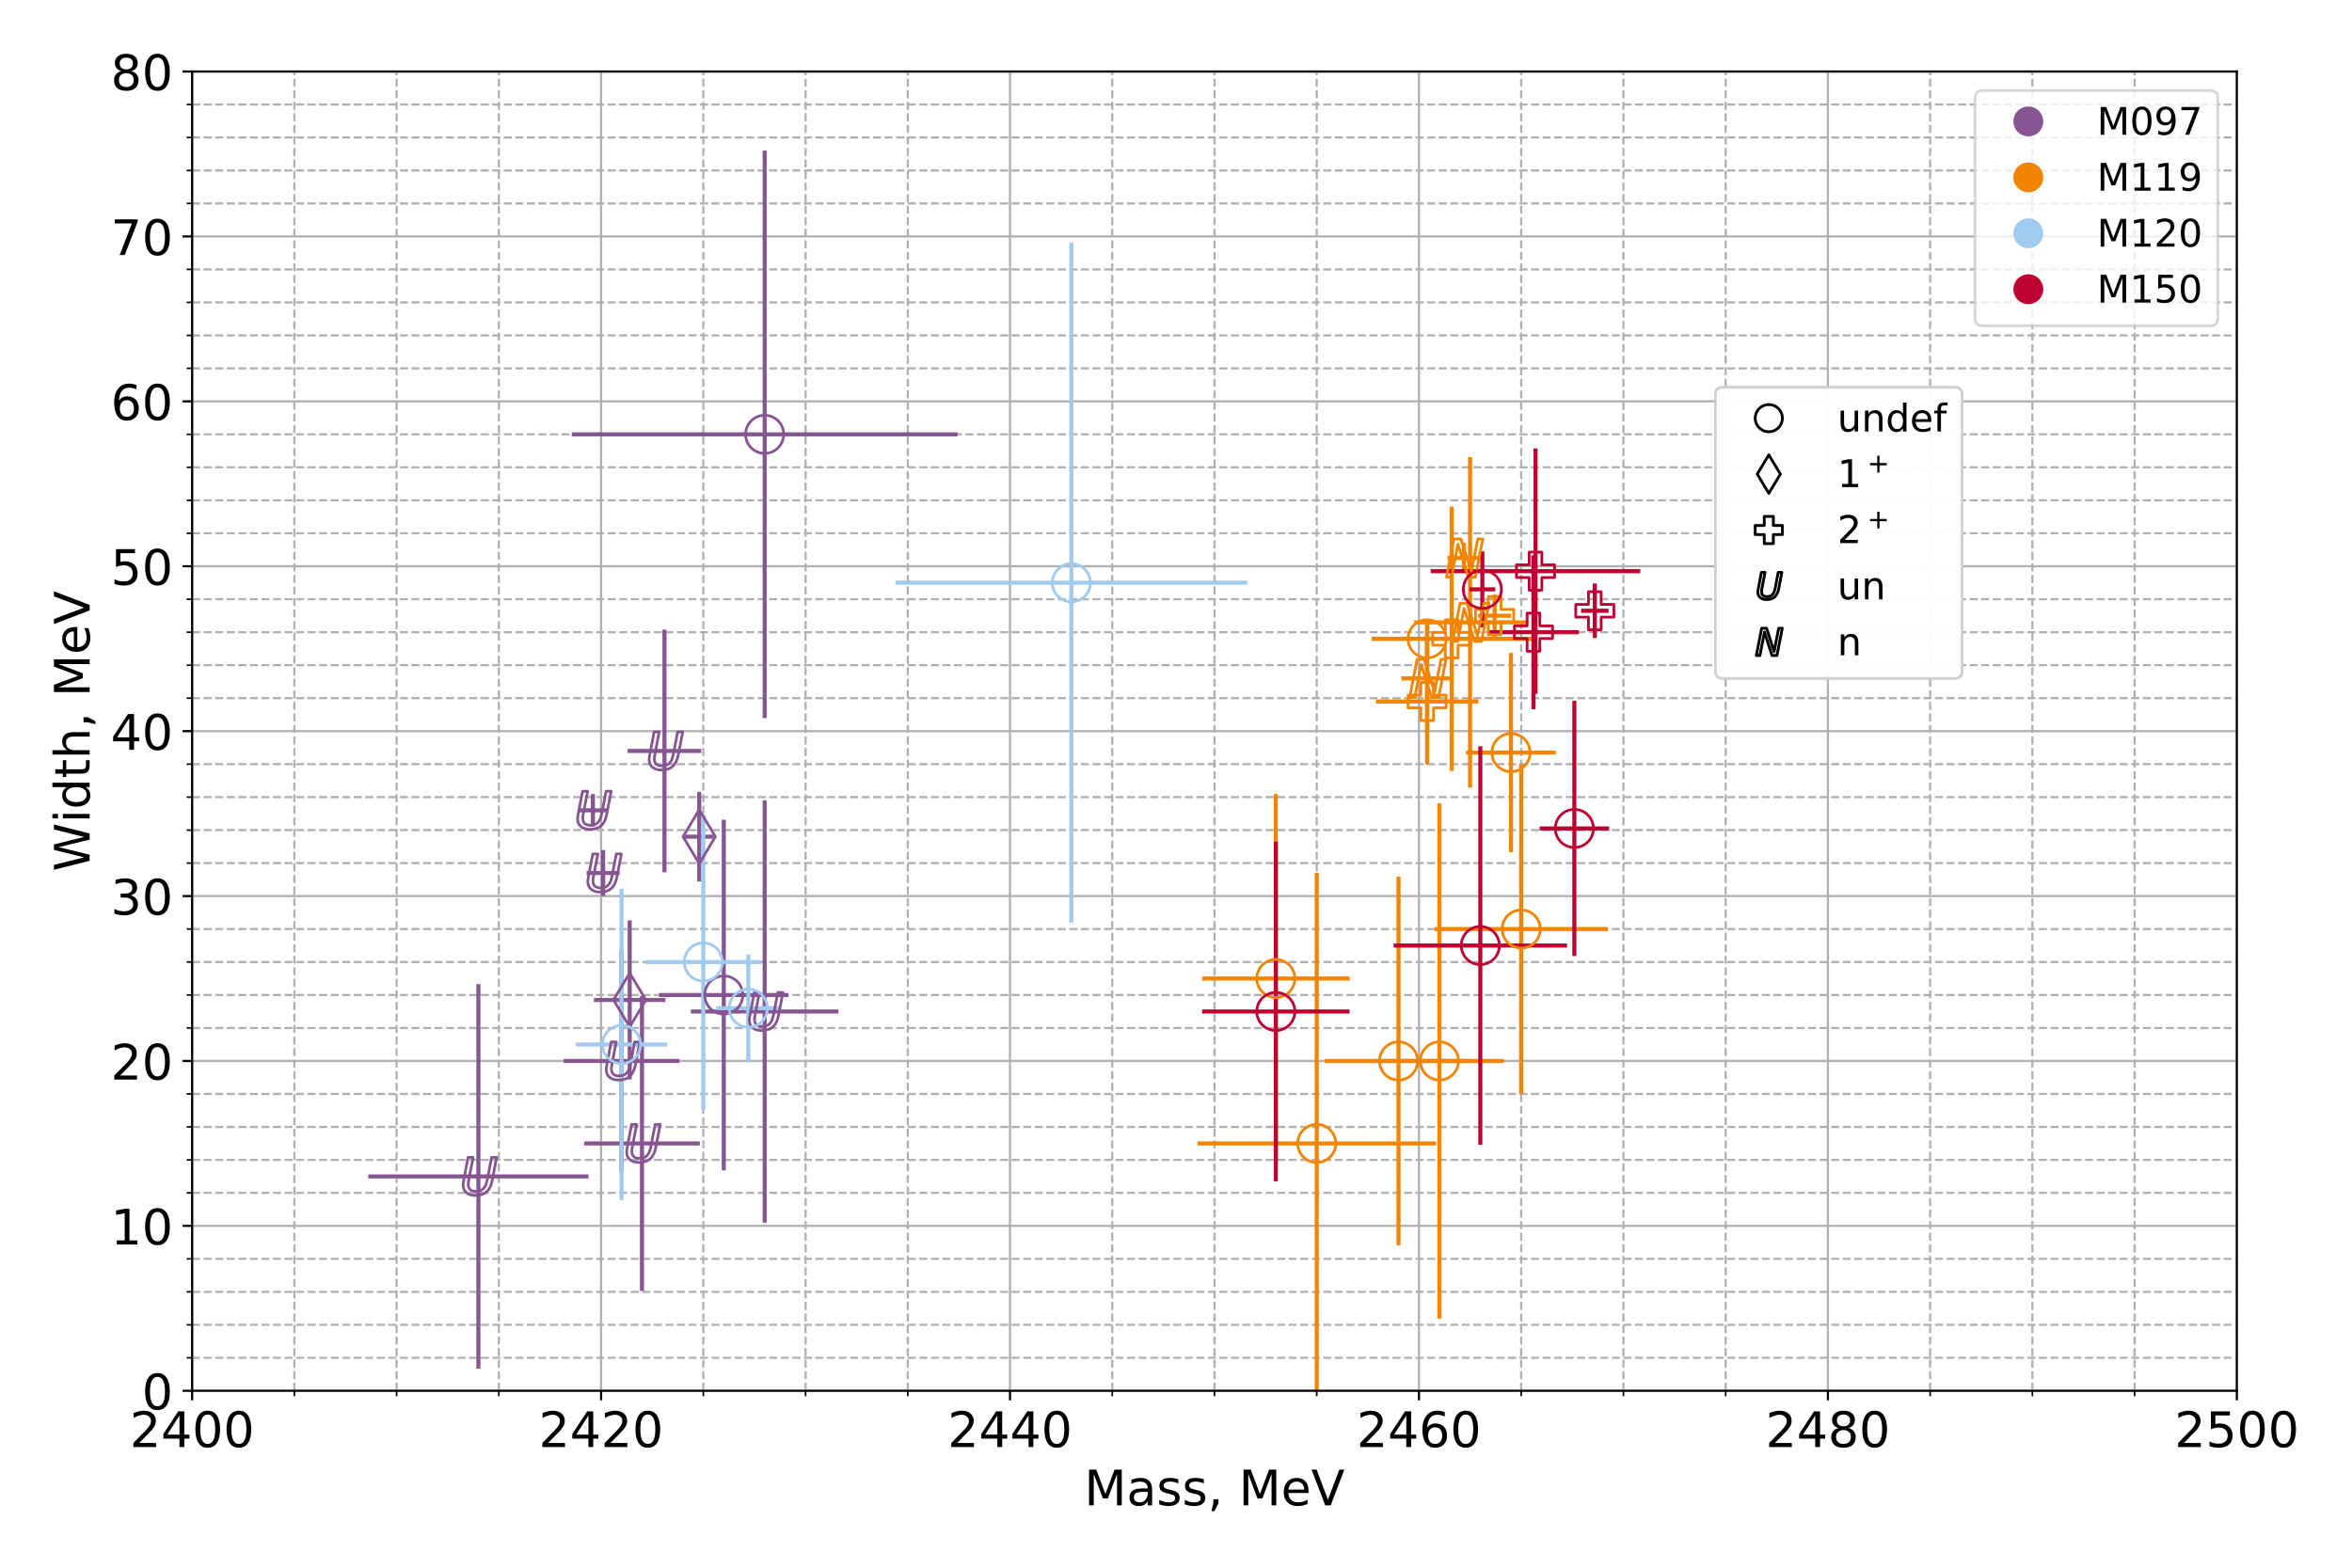<?xml version="1.0" encoding="utf-8" standalone="no"?>
<!DOCTYPE svg PUBLIC "-//W3C//DTD SVG 1.1//EN"
  "http://www.w3.org/Graphics/SVG/1.1/DTD/svg11.dtd">
<!-- Created with matplotlib (http://matplotlib.org/) -->
<svg height="576pt" version="1.1" viewBox="0 0 864 576" width="864pt" xmlns="http://www.w3.org/2000/svg" xmlns:xlink="http://www.w3.org/1999/xlink">
 <defs>
  <style type="text/css">
*{stroke-linecap:butt;stroke-linejoin:round;}
  </style>
 </defs>
 <g id="figure_1">
  <g id="patch_1">
   <path d="M 0 576 
L 864 576 
L 864 0 
L 0 0 
z
" style="fill:#ffffff;"/>
  </g>
  <g id="axes_1">
   <g id="patch_2">
    <path d="M 70.58 511 
L 821.7 511 
L 821.7 26.28 
L 70.58 26.28 
z
" style="fill:#ffffff;"/>
   </g>
   <g id="matplotlib.axis_1">
    <g id="xtick_1">
     <g id="line2d_1">
      <path clip-path="url(#pacb194590e)" d="M 70.58 511 
L 70.58 26.28 
" style="fill:none;stroke:#b0b0b0;stroke-linecap:square;stroke-width:0.8;"/>
     </g>
     <g id="line2d_2">
      <defs>
       <path d="M 0 0 
L 0 3.5 
" id="m1150d4434b" style="stroke:#000000;stroke-width:0.8;"/>
      </defs>
      <g>
       <use style="stroke:#000000;stroke-width:0.8;" x="70.58" xlink:href="#m1150d4434b" y="511"/>
      </g>
     </g>
     <g id="text_1">
      <!-- 2400 -->
      <defs>
       <path d="M 19.188 8.297 
L 53.609 8.297 
L 53.609 0 
L 7.328 0 
L 7.328 8.297 
Q 12.938 14.109 22.625 23.891 
Q 32.328 33.688 34.812 36.531 
Q 39.547 41.844 41.422 45.531 
Q 43.312 49.219 43.312 52.781 
Q 43.312 58.594 39.234 62.25 
Q 35.156 65.922 28.609 65.922 
Q 23.969 65.922 18.812 64.312 
Q 13.672 62.703 7.812 59.422 
L 7.812 69.391 
Q 13.766 71.781 18.938 73 
Q 24.125 74.219 28.422 74.219 
Q 39.75 74.219 46.484 68.547 
Q 53.219 62.891 53.219 53.422 
Q 53.219 48.922 51.531 44.891 
Q 49.859 40.875 45.406 35.406 
Q 44.188 33.984 37.641 27.219 
Q 31.109 20.453 19.188 8.297 
z
" id="DejaVuSans-32"/>
       <path d="M 37.797 64.312 
L 12.891 25.391 
L 37.797 25.391 
z
M 35.203 72.906 
L 47.609 72.906 
L 47.609 25.391 
L 58.016 25.391 
L 58.016 17.188 
L 47.609 17.188 
L 47.609 0 
L 37.797 0 
L 37.797 17.188 
L 4.891 17.188 
L 4.891 26.703 
z
" id="DejaVuSans-34"/>
       <path d="M 31.781 66.406 
Q 24.172 66.406 20.328 58.906 
Q 16.5 51.422 16.5 36.375 
Q 16.5 21.391 20.328 13.891 
Q 24.172 6.391 31.781 6.391 
Q 39.453 6.391 43.281 13.891 
Q 47.125 21.391 47.125 36.375 
Q 47.125 51.422 43.281 58.906 
Q 39.453 66.406 31.781 66.406 
z
M 31.781 74.219 
Q 44.047 74.219 50.516 64.516 
Q 56.984 54.828 56.984 36.375 
Q 56.984 17.969 50.516 8.266 
Q 44.047 -1.422 31.781 -1.422 
Q 19.531 -1.422 13.062 8.266 
Q 6.594 17.969 6.594 36.375 
Q 6.594 54.828 13.062 64.516 
Q 19.531 74.219 31.781 74.219 
z
" id="DejaVuSans-30"/>
      </defs>
      <g transform="translate(47.675 531.677)scale(0.18 -0.18)">
       <use xlink:href="#DejaVuSans-32"/>
       <use x="63.623" xlink:href="#DejaVuSans-34"/>
       <use x="127.246" xlink:href="#DejaVuSans-30"/>
       <use x="190.869" xlink:href="#DejaVuSans-30"/>
      </g>
     </g>
    </g>
    <g id="xtick_2">
     <g id="line2d_3">
      <path clip-path="url(#pacb194590e)" d="M 220.804 511 
L 220.804 26.28 
" style="fill:none;stroke:#b0b0b0;stroke-linecap:square;stroke-width:0.8;"/>
     </g>
     <g id="line2d_4">
      <g>
       <use style="stroke:#000000;stroke-width:0.8;" x="220.804" xlink:href="#m1150d4434b" y="511"/>
      </g>
     </g>
     <g id="text_2">
      <!-- 2420 -->
      <g transform="translate(197.899 531.677)scale(0.18 -0.18)">
       <use xlink:href="#DejaVuSans-32"/>
       <use x="63.623" xlink:href="#DejaVuSans-34"/>
       <use x="127.246" xlink:href="#DejaVuSans-32"/>
       <use x="190.869" xlink:href="#DejaVuSans-30"/>
      </g>
     </g>
    </g>
    <g id="xtick_3">
     <g id="line2d_5">
      <path clip-path="url(#pacb194590e)" d="M 371.028 511 
L 371.028 26.28 
" style="fill:none;stroke:#b0b0b0;stroke-linecap:square;stroke-width:0.8;"/>
     </g>
     <g id="line2d_6">
      <g>
       <use style="stroke:#000000;stroke-width:0.8;" x="371.028" xlink:href="#m1150d4434b" y="511"/>
      </g>
     </g>
     <g id="text_3">
      <!-- 2440 -->
      <g transform="translate(348.123 531.677)scale(0.18 -0.18)">
       <use xlink:href="#DejaVuSans-32"/>
       <use x="63.623" xlink:href="#DejaVuSans-34"/>
       <use x="127.246" xlink:href="#DejaVuSans-34"/>
       <use x="190.869" xlink:href="#DejaVuSans-30"/>
      </g>
     </g>
    </g>
    <g id="xtick_4">
     <g id="line2d_7">
      <path clip-path="url(#pacb194590e)" d="M 521.252 511 
L 521.252 26.28 
" style="fill:none;stroke:#b0b0b0;stroke-linecap:square;stroke-width:0.8;"/>
     </g>
     <g id="line2d_8">
      <g>
       <use style="stroke:#000000;stroke-width:0.8;" x="521.252" xlink:href="#m1150d4434b" y="511"/>
      </g>
     </g>
     <g id="text_4">
      <!-- 2460 -->
      <defs>
       <path d="M 33.016 40.375 
Q 26.375 40.375 22.484 35.828 
Q 18.609 31.297 18.609 23.391 
Q 18.609 15.531 22.484 10.953 
Q 26.375 6.391 33.016 6.391 
Q 39.656 6.391 43.531 10.953 
Q 47.406 15.531 47.406 23.391 
Q 47.406 31.297 43.531 35.828 
Q 39.656 40.375 33.016 40.375 
z
M 52.594 71.297 
L 52.594 62.312 
Q 48.875 64.062 45.094 64.984 
Q 41.312 65.922 37.594 65.922 
Q 27.828 65.922 22.672 59.328 
Q 17.531 52.734 16.797 39.406 
Q 19.672 43.656 24.016 45.922 
Q 28.375 48.188 33.594 48.188 
Q 44.578 48.188 50.953 41.516 
Q 57.328 34.859 57.328 23.391 
Q 57.328 12.156 50.688 5.359 
Q 44.047 -1.422 33.016 -1.422 
Q 20.359 -1.422 13.672 8.266 
Q 6.984 17.969 6.984 36.375 
Q 6.984 53.656 15.188 63.938 
Q 23.391 74.219 37.203 74.219 
Q 40.922 74.219 44.703 73.484 
Q 48.484 72.75 52.594 71.297 
z
" id="DejaVuSans-36"/>
      </defs>
      <g transform="translate(498.347 531.677)scale(0.18 -0.18)">
       <use xlink:href="#DejaVuSans-32"/>
       <use x="63.623" xlink:href="#DejaVuSans-34"/>
       <use x="127.246" xlink:href="#DejaVuSans-36"/>
       <use x="190.869" xlink:href="#DejaVuSans-30"/>
      </g>
     </g>
    </g>
    <g id="xtick_5">
     <g id="line2d_9">
      <path clip-path="url(#pacb194590e)" d="M 671.476 511 
L 671.476 26.28 
" style="fill:none;stroke:#b0b0b0;stroke-linecap:square;stroke-width:0.8;"/>
     </g>
     <g id="line2d_10">
      <g>
       <use style="stroke:#000000;stroke-width:0.8;" x="671.476" xlink:href="#m1150d4434b" y="511"/>
      </g>
     </g>
     <g id="text_5">
      <!-- 2480 -->
      <defs>
       <path d="M 31.781 34.625 
Q 24.75 34.625 20.719 30.859 
Q 16.703 27.094 16.703 20.516 
Q 16.703 13.922 20.719 10.156 
Q 24.75 6.391 31.781 6.391 
Q 38.812 6.391 42.859 10.172 
Q 46.922 13.969 46.922 20.516 
Q 46.922 27.094 42.891 30.859 
Q 38.875 34.625 31.781 34.625 
z
M 21.922 38.812 
Q 15.578 40.375 12.031 44.719 
Q 8.5 49.078 8.5 55.328 
Q 8.5 64.062 14.719 69.141 
Q 20.953 74.219 31.781 74.219 
Q 42.672 74.219 48.875 69.141 
Q 55.078 64.062 55.078 55.328 
Q 55.078 49.078 51.531 44.719 
Q 48 40.375 41.703 38.812 
Q 48.828 37.156 52.797 32.312 
Q 56.781 27.484 56.781 20.516 
Q 56.781 9.906 50.312 4.234 
Q 43.844 -1.422 31.781 -1.422 
Q 19.734 -1.422 13.25 4.234 
Q 6.781 9.906 6.781 20.516 
Q 6.781 27.484 10.781 32.312 
Q 14.797 37.156 21.922 38.812 
z
M 18.312 54.391 
Q 18.312 48.734 21.844 45.562 
Q 25.391 42.391 31.781 42.391 
Q 38.141 42.391 41.719 45.562 
Q 45.312 48.734 45.312 54.391 
Q 45.312 60.062 41.719 63.234 
Q 38.141 66.406 31.781 66.406 
Q 25.391 66.406 21.844 63.234 
Q 18.312 60.062 18.312 54.391 
z
" id="DejaVuSans-38"/>
      </defs>
      <g transform="translate(648.571 531.677)scale(0.18 -0.18)">
       <use xlink:href="#DejaVuSans-32"/>
       <use x="63.623" xlink:href="#DejaVuSans-34"/>
       <use x="127.246" xlink:href="#DejaVuSans-38"/>
       <use x="190.869" xlink:href="#DejaVuSans-30"/>
      </g>
     </g>
    </g>
    <g id="xtick_6">
     <g id="line2d_11">
      <path clip-path="url(#pacb194590e)" d="M 821.7 511 
L 821.7 26.28 
" style="fill:none;stroke:#b0b0b0;stroke-linecap:square;stroke-width:0.8;"/>
     </g>
     <g id="line2d_12">
      <g>
       <use style="stroke:#000000;stroke-width:0.8;" x="821.7" xlink:href="#m1150d4434b" y="511"/>
      </g>
     </g>
     <g id="text_6">
      <!-- 2500 -->
      <defs>
       <path d="M 10.797 72.906 
L 49.516 72.906 
L 49.516 64.594 
L 19.828 64.594 
L 19.828 46.734 
Q 21.969 47.469 24.109 47.828 
Q 26.266 48.188 28.422 48.188 
Q 40.625 48.188 47.75 41.5 
Q 54.891 34.812 54.891 23.391 
Q 54.891 11.625 47.562 5.094 
Q 40.234 -1.422 26.906 -1.422 
Q 22.312 -1.422 17.547 -0.641 
Q 12.797 0.141 7.719 1.703 
L 7.719 11.625 
Q 12.109 9.234 16.797 8.062 
Q 21.484 6.891 26.703 6.891 
Q 35.156 6.891 40.078 11.328 
Q 45.016 15.766 45.016 23.391 
Q 45.016 31 40.078 35.438 
Q 35.156 39.891 26.703 39.891 
Q 22.75 39.891 18.812 39.016 
Q 14.891 38.141 10.797 36.281 
z
" id="DejaVuSans-35"/>
      </defs>
      <g transform="translate(798.795 531.677)scale(0.18 -0.18)">
       <use xlink:href="#DejaVuSans-32"/>
       <use x="63.623" xlink:href="#DejaVuSans-35"/>
       <use x="127.246" xlink:href="#DejaVuSans-30"/>
       <use x="190.869" xlink:href="#DejaVuSans-30"/>
      </g>
     </g>
    </g>
    <g id="xtick_7">
     <g id="line2d_13">
      <path clip-path="url(#pacb194590e)" d="M 108.136 511 
L 108.136 26.28 
" style="fill:none;stroke:#b0b0b0;stroke-dasharray:2.96,1.28;stroke-dashoffset:0;stroke-width:0.8;"/>
     </g>
     <g id="line2d_14">
      <defs>
       <path d="M 0 0 
L 0 2 
" id="mad72dd6dde" style="stroke:#000000;stroke-width:0.6;"/>
      </defs>
      <g>
       <use style="stroke:#000000;stroke-width:0.6;" x="108.136" xlink:href="#mad72dd6dde" y="511"/>
      </g>
     </g>
    </g>
    <g id="xtick_8">
     <g id="line2d_15">
      <path clip-path="url(#pacb194590e)" d="M 145.692 511 
L 145.692 26.28 
" style="fill:none;stroke:#b0b0b0;stroke-dasharray:2.96,1.28;stroke-dashoffset:0;stroke-width:0.8;"/>
     </g>
     <g id="line2d_16">
      <g>
       <use style="stroke:#000000;stroke-width:0.6;" x="145.692" xlink:href="#mad72dd6dde" y="511"/>
      </g>
     </g>
    </g>
    <g id="xtick_9">
     <g id="line2d_17">
      <path clip-path="url(#pacb194590e)" d="M 183.248 511 
L 183.248 26.28 
" style="fill:none;stroke:#b0b0b0;stroke-dasharray:2.96,1.28;stroke-dashoffset:0;stroke-width:0.8;"/>
     </g>
     <g id="line2d_18">
      <g>
       <use style="stroke:#000000;stroke-width:0.6;" x="183.248" xlink:href="#mad72dd6dde" y="511"/>
      </g>
     </g>
    </g>
    <g id="xtick_10">
     <g id="line2d_19">
      <path clip-path="url(#pacb194590e)" d="M 258.36 511 
L 258.36 26.28 
" style="fill:none;stroke:#b0b0b0;stroke-dasharray:2.96,1.28;stroke-dashoffset:0;stroke-width:0.8;"/>
     </g>
     <g id="line2d_20">
      <g>
       <use style="stroke:#000000;stroke-width:0.6;" x="258.36" xlink:href="#mad72dd6dde" y="511"/>
      </g>
     </g>
    </g>
    <g id="xtick_11">
     <g id="line2d_21">
      <path clip-path="url(#pacb194590e)" d="M 295.916 511 
L 295.916 26.28 
" style="fill:none;stroke:#b0b0b0;stroke-dasharray:2.96,1.28;stroke-dashoffset:0;stroke-width:0.8;"/>
     </g>
     <g id="line2d_22">
      <g>
       <use style="stroke:#000000;stroke-width:0.6;" x="295.916" xlink:href="#mad72dd6dde" y="511"/>
      </g>
     </g>
    </g>
    <g id="xtick_12">
     <g id="line2d_23">
      <path clip-path="url(#pacb194590e)" d="M 333.472 511 
L 333.472 26.28 
" style="fill:none;stroke:#b0b0b0;stroke-dasharray:2.96,1.28;stroke-dashoffset:0;stroke-width:0.8;"/>
     </g>
     <g id="line2d_24">
      <g>
       <use style="stroke:#000000;stroke-width:0.6;" x="333.472" xlink:href="#mad72dd6dde" y="511"/>
      </g>
     </g>
    </g>
    <g id="xtick_13">
     <g id="line2d_25">
      <path clip-path="url(#pacb194590e)" d="M 408.584 511 
L 408.584 26.28 
" style="fill:none;stroke:#b0b0b0;stroke-dasharray:2.96,1.28;stroke-dashoffset:0;stroke-width:0.8;"/>
     </g>
     <g id="line2d_26">
      <g>
       <use style="stroke:#000000;stroke-width:0.6;" x="408.584" xlink:href="#mad72dd6dde" y="511"/>
      </g>
     </g>
    </g>
    <g id="xtick_14">
     <g id="line2d_27">
      <path clip-path="url(#pacb194590e)" d="M 446.14 511 
L 446.14 26.28 
" style="fill:none;stroke:#b0b0b0;stroke-dasharray:2.96,1.28;stroke-dashoffset:0;stroke-width:0.8;"/>
     </g>
     <g id="line2d_28">
      <g>
       <use style="stroke:#000000;stroke-width:0.6;" x="446.14" xlink:href="#mad72dd6dde" y="511"/>
      </g>
     </g>
    </g>
    <g id="xtick_15">
     <g id="line2d_29">
      <path clip-path="url(#pacb194590e)" d="M 483.696 511 
L 483.696 26.28 
" style="fill:none;stroke:#b0b0b0;stroke-dasharray:2.96,1.28;stroke-dashoffset:0;stroke-width:0.8;"/>
     </g>
     <g id="line2d_30">
      <g>
       <use style="stroke:#000000;stroke-width:0.6;" x="483.696" xlink:href="#mad72dd6dde" y="511"/>
      </g>
     </g>
    </g>
    <g id="xtick_16">
     <g id="line2d_31">
      <path clip-path="url(#pacb194590e)" d="M 558.808 511 
L 558.808 26.28 
" style="fill:none;stroke:#b0b0b0;stroke-dasharray:2.96,1.28;stroke-dashoffset:0;stroke-width:0.8;"/>
     </g>
     <g id="line2d_32">
      <g>
       <use style="stroke:#000000;stroke-width:0.6;" x="558.808" xlink:href="#mad72dd6dde" y="511"/>
      </g>
     </g>
    </g>
    <g id="xtick_17">
     <g id="line2d_33">
      <path clip-path="url(#pacb194590e)" d="M 596.364 511 
L 596.364 26.28 
" style="fill:none;stroke:#b0b0b0;stroke-dasharray:2.96,1.28;stroke-dashoffset:0;stroke-width:0.8;"/>
     </g>
     <g id="line2d_34">
      <g>
       <use style="stroke:#000000;stroke-width:0.6;" x="596.364" xlink:href="#mad72dd6dde" y="511"/>
      </g>
     </g>
    </g>
    <g id="xtick_18">
     <g id="line2d_35">
      <path clip-path="url(#pacb194590e)" d="M 633.92 511 
L 633.92 26.28 
" style="fill:none;stroke:#b0b0b0;stroke-dasharray:2.96,1.28;stroke-dashoffset:0;stroke-width:0.8;"/>
     </g>
     <g id="line2d_36">
      <g>
       <use style="stroke:#000000;stroke-width:0.6;" x="633.92" xlink:href="#mad72dd6dde" y="511"/>
      </g>
     </g>
    </g>
    <g id="xtick_19">
     <g id="line2d_37">
      <path clip-path="url(#pacb194590e)" d="M 709.032 511 
L 709.032 26.28 
" style="fill:none;stroke:#b0b0b0;stroke-dasharray:2.96,1.28;stroke-dashoffset:0;stroke-width:0.8;"/>
     </g>
     <g id="line2d_38">
      <g>
       <use style="stroke:#000000;stroke-width:0.6;" x="709.032" xlink:href="#mad72dd6dde" y="511"/>
      </g>
     </g>
    </g>
    <g id="xtick_20">
     <g id="line2d_39">
      <path clip-path="url(#pacb194590e)" d="M 746.588 511 
L 746.588 26.28 
" style="fill:none;stroke:#b0b0b0;stroke-dasharray:2.96,1.28;stroke-dashoffset:0;stroke-width:0.8;"/>
     </g>
     <g id="line2d_40">
      <g>
       <use style="stroke:#000000;stroke-width:0.6;" x="746.588" xlink:href="#mad72dd6dde" y="511"/>
      </g>
     </g>
    </g>
    <g id="xtick_21">
     <g id="line2d_41">
      <path clip-path="url(#pacb194590e)" d="M 784.144 511 
L 784.144 26.28 
" style="fill:none;stroke:#b0b0b0;stroke-dasharray:2.96,1.28;stroke-dashoffset:0;stroke-width:0.8;"/>
     </g>
     <g id="line2d_42">
      <g>
       <use style="stroke:#000000;stroke-width:0.6;" x="784.144" xlink:href="#mad72dd6dde" y="511"/>
      </g>
     </g>
    </g>
    <g id="text_7">
     <!-- Mass, MeV -->
     <defs>
      <path d="M 9.812 72.906 
L 24.516 72.906 
L 43.109 23.297 
L 61.812 72.906 
L 76.516 72.906 
L 76.516 0 
L 66.891 0 
L 66.891 64.016 
L 48.094 14.016 
L 38.188 14.016 
L 19.391 64.016 
L 19.391 0 
L 9.812 0 
z
" id="DejaVuSans-4d"/>
      <path d="M 34.281 27.484 
Q 23.391 27.484 19.188 25 
Q 14.984 22.516 14.984 16.5 
Q 14.984 11.719 18.141 8.906 
Q 21.297 6.109 26.703 6.109 
Q 34.188 6.109 38.703 11.406 
Q 43.219 16.703 43.219 25.484 
L 43.219 27.484 
z
M 52.203 31.203 
L 52.203 0 
L 43.219 0 
L 43.219 8.297 
Q 40.141 3.328 35.547 0.953 
Q 30.953 -1.422 24.312 -1.422 
Q 15.922 -1.422 10.953 3.297 
Q 6 8.016 6 15.922 
Q 6 25.141 12.172 29.828 
Q 18.359 34.516 30.609 34.516 
L 43.219 34.516 
L 43.219 35.406 
Q 43.219 41.609 39.141 45 
Q 35.062 48.391 27.688 48.391 
Q 23 48.391 18.547 47.266 
Q 14.109 46.141 10.016 43.891 
L 10.016 52.203 
Q 14.938 54.109 19.578 55.047 
Q 24.219 56 28.609 56 
Q 40.484 56 46.344 49.844 
Q 52.203 43.703 52.203 31.203 
z
" id="DejaVuSans-61"/>
      <path d="M 44.281 53.078 
L 44.281 44.578 
Q 40.484 46.531 36.375 47.5 
Q 32.281 48.484 27.875 48.484 
Q 21.188 48.484 17.844 46.438 
Q 14.5 44.391 14.5 40.281 
Q 14.5 37.156 16.891 35.375 
Q 19.281 33.594 26.516 31.984 
L 29.594 31.297 
Q 39.156 29.25 43.188 25.516 
Q 47.219 21.781 47.219 15.094 
Q 47.219 7.469 41.188 3.016 
Q 35.156 -1.422 24.609 -1.422 
Q 20.219 -1.422 15.453 -0.562 
Q 10.688 0.297 5.422 2 
L 5.422 11.281 
Q 10.406 8.688 15.234 7.391 
Q 20.062 6.109 24.812 6.109 
Q 31.156 6.109 34.562 8.281 
Q 37.984 10.453 37.984 14.406 
Q 37.984 18.062 35.516 20.016 
Q 33.062 21.969 24.703 23.781 
L 21.578 24.516 
Q 13.234 26.266 9.516 29.906 
Q 5.812 33.547 5.812 39.891 
Q 5.812 47.609 11.281 51.797 
Q 16.75 56 26.812 56 
Q 31.781 56 36.172 55.266 
Q 40.578 54.547 44.281 53.078 
z
" id="DejaVuSans-73"/>
      <path d="M 11.719 12.406 
L 22.016 12.406 
L 22.016 4 
L 14.016 -11.625 
L 7.719 -11.625 
L 11.719 4 
z
" id="DejaVuSans-2c"/>
      <path id="DejaVuSans-20"/>
      <path d="M 56.203 29.594 
L 56.203 25.203 
L 14.891 25.203 
Q 15.484 15.922 20.484 11.062 
Q 25.484 6.203 34.422 6.203 
Q 39.594 6.203 44.453 7.469 
Q 49.312 8.734 54.109 11.281 
L 54.109 2.781 
Q 49.266 0.734 44.188 -0.344 
Q 39.109 -1.422 33.891 -1.422 
Q 20.797 -1.422 13.156 6.188 
Q 5.516 13.812 5.516 26.812 
Q 5.516 40.234 12.766 48.109 
Q 20.016 56 32.328 56 
Q 43.359 56 49.781 48.891 
Q 56.203 41.797 56.203 29.594 
z
M 47.219 32.234 
Q 47.125 39.594 43.094 43.984 
Q 39.062 48.391 32.422 48.391 
Q 24.906 48.391 20.391 44.141 
Q 15.875 39.891 15.188 32.172 
z
" id="DejaVuSans-65"/>
      <path d="M 28.609 0 
L 0.781 72.906 
L 11.078 72.906 
L 34.188 11.531 
L 57.328 72.906 
L 67.578 72.906 
L 39.797 0 
z
" id="DejaVuSans-56"/>
     </defs>
     <g transform="translate(398.302 553.098)scale(0.18 -0.18)">
      <use xlink:href="#DejaVuSans-4d"/>
      <use x="86.279" xlink:href="#DejaVuSans-61"/>
      <use x="147.559" xlink:href="#DejaVuSans-73"/>
      <use x="199.658" xlink:href="#DejaVuSans-73"/>
      <use x="251.758" xlink:href="#DejaVuSans-2c"/>
      <use x="283.545" xlink:href="#DejaVuSans-20"/>
      <use x="315.332" xlink:href="#DejaVuSans-4d"/>
      <use x="401.611" xlink:href="#DejaVuSans-65"/>
      <use x="463.135" xlink:href="#DejaVuSans-56"/>
     </g>
    </g>
   </g>
   <g id="matplotlib.axis_2">
    <g id="ytick_1">
     <g id="line2d_43">
      <path clip-path="url(#pacb194590e)" d="M 70.58 511 
L 821.7 511 
" style="fill:none;stroke:#b0b0b0;stroke-linecap:square;stroke-width:0.8;"/>
     </g>
     <g id="line2d_44">
      <defs>
       <path d="M 0 0 
L -3.5 0 
" id="m9b6d643a0f" style="stroke:#000000;stroke-width:0.8;"/>
      </defs>
      <g>
       <use style="stroke:#000000;stroke-width:0.8;" x="70.58" xlink:href="#m9b6d643a0f" y="511"/>
      </g>
     </g>
     <g id="text_8">
      <!-- 0 -->
      <g transform="translate(52.127 517.839)scale(0.18 -0.18)">
       <use xlink:href="#DejaVuSans-30"/>
      </g>
     </g>
    </g>
    <g id="ytick_2">
     <g id="line2d_45">
      <path clip-path="url(#pacb194590e)" d="M 70.58 450.41 
L 821.7 450.41 
" style="fill:none;stroke:#b0b0b0;stroke-linecap:square;stroke-width:0.8;"/>
     </g>
     <g id="line2d_46">
      <g>
       <use style="stroke:#000000;stroke-width:0.8;" x="70.58" xlink:href="#m9b6d643a0f" y="450.41"/>
      </g>
     </g>
     <g id="text_9">
      <!-- 10 -->
      <defs>
       <path d="M 12.406 8.297 
L 28.516 8.297 
L 28.516 63.922 
L 10.984 60.406 
L 10.984 69.391 
L 28.422 72.906 
L 38.281 72.906 
L 38.281 8.297 
L 54.391 8.297 
L 54.391 0 
L 12.406 0 
z
" id="DejaVuSans-31"/>
      </defs>
      <g transform="translate(40.675 457.249)scale(0.18 -0.18)">
       <use xlink:href="#DejaVuSans-31"/>
       <use x="63.623" xlink:href="#DejaVuSans-30"/>
      </g>
     </g>
    </g>
    <g id="ytick_3">
     <g id="line2d_47">
      <path clip-path="url(#pacb194590e)" d="M 70.58 389.82 
L 821.7 389.82 
" style="fill:none;stroke:#b0b0b0;stroke-linecap:square;stroke-width:0.8;"/>
     </g>
     <g id="line2d_48">
      <g>
       <use style="stroke:#000000;stroke-width:0.8;" x="70.58" xlink:href="#m9b6d643a0f" y="389.82"/>
      </g>
     </g>
     <g id="text_10">
      <!-- 20 -->
      <g transform="translate(40.675 396.659)scale(0.18 -0.18)">
       <use xlink:href="#DejaVuSans-32"/>
       <use x="63.623" xlink:href="#DejaVuSans-30"/>
      </g>
     </g>
    </g>
    <g id="ytick_4">
     <g id="line2d_49">
      <path clip-path="url(#pacb194590e)" d="M 70.58 329.23 
L 821.7 329.23 
" style="fill:none;stroke:#b0b0b0;stroke-linecap:square;stroke-width:0.8;"/>
     </g>
     <g id="line2d_50">
      <g>
       <use style="stroke:#000000;stroke-width:0.8;" x="70.58" xlink:href="#m9b6d643a0f" y="329.23"/>
      </g>
     </g>
     <g id="text_11">
      <!-- 30 -->
      <defs>
       <path d="M 40.578 39.312 
Q 47.656 37.797 51.625 33 
Q 55.609 28.219 55.609 21.188 
Q 55.609 10.406 48.188 4.484 
Q 40.766 -1.422 27.094 -1.422 
Q 22.516 -1.422 17.656 -0.516 
Q 12.797 0.391 7.625 2.203 
L 7.625 11.719 
Q 11.719 9.328 16.594 8.109 
Q 21.484 6.891 26.812 6.891 
Q 36.078 6.891 40.938 10.547 
Q 45.797 14.203 45.797 21.188 
Q 45.797 27.641 41.281 31.266 
Q 36.766 34.906 28.719 34.906 
L 20.219 34.906 
L 20.219 43.016 
L 29.109 43.016 
Q 36.375 43.016 40.234 45.922 
Q 44.094 48.828 44.094 54.297 
Q 44.094 59.906 40.109 62.906 
Q 36.141 65.922 28.719 65.922 
Q 24.656 65.922 20.016 65.031 
Q 15.375 64.156 9.812 62.312 
L 9.812 71.094 
Q 15.438 72.656 20.344 73.438 
Q 25.25 74.219 29.594 74.219 
Q 40.828 74.219 47.359 69.109 
Q 53.906 64.016 53.906 55.328 
Q 53.906 49.266 50.438 45.094 
Q 46.969 40.922 40.578 39.312 
z
" id="DejaVuSans-33"/>
      </defs>
      <g transform="translate(40.675 336.069)scale(0.18 -0.18)">
       <use xlink:href="#DejaVuSans-33"/>
       <use x="63.623" xlink:href="#DejaVuSans-30"/>
      </g>
     </g>
    </g>
    <g id="ytick_5">
     <g id="line2d_51">
      <path clip-path="url(#pacb194590e)" d="M 70.58 268.64 
L 821.7 268.64 
" style="fill:none;stroke:#b0b0b0;stroke-linecap:square;stroke-width:0.8;"/>
     </g>
     <g id="line2d_52">
      <g>
       <use style="stroke:#000000;stroke-width:0.8;" x="70.58" xlink:href="#m9b6d643a0f" y="268.64"/>
      </g>
     </g>
     <g id="text_12">
      <!-- 40 -->
      <g transform="translate(40.675 275.479)scale(0.18 -0.18)">
       <use xlink:href="#DejaVuSans-34"/>
       <use x="63.623" xlink:href="#DejaVuSans-30"/>
      </g>
     </g>
    </g>
    <g id="ytick_6">
     <g id="line2d_53">
      <path clip-path="url(#pacb194590e)" d="M 70.58 208.05 
L 821.7 208.05 
" style="fill:none;stroke:#b0b0b0;stroke-linecap:square;stroke-width:0.8;"/>
     </g>
     <g id="line2d_54">
      <g>
       <use style="stroke:#000000;stroke-width:0.8;" x="70.58" xlink:href="#m9b6d643a0f" y="208.05"/>
      </g>
     </g>
     <g id="text_13">
      <!-- 50 -->
      <g transform="translate(40.675 214.889)scale(0.18 -0.18)">
       <use xlink:href="#DejaVuSans-35"/>
       <use x="63.623" xlink:href="#DejaVuSans-30"/>
      </g>
     </g>
    </g>
    <g id="ytick_7">
     <g id="line2d_55">
      <path clip-path="url(#pacb194590e)" d="M 70.58 147.46 
L 821.7 147.46 
" style="fill:none;stroke:#b0b0b0;stroke-linecap:square;stroke-width:0.8;"/>
     </g>
     <g id="line2d_56">
      <g>
       <use style="stroke:#000000;stroke-width:0.8;" x="70.58" xlink:href="#m9b6d643a0f" y="147.46"/>
      </g>
     </g>
     <g id="text_14">
      <!-- 60 -->
      <g transform="translate(40.675 154.299)scale(0.18 -0.18)">
       <use xlink:href="#DejaVuSans-36"/>
       <use x="63.623" xlink:href="#DejaVuSans-30"/>
      </g>
     </g>
    </g>
    <g id="ytick_8">
     <g id="line2d_57">
      <path clip-path="url(#pacb194590e)" d="M 70.58 86.87 
L 821.7 86.87 
" style="fill:none;stroke:#b0b0b0;stroke-linecap:square;stroke-width:0.8;"/>
     </g>
     <g id="line2d_58">
      <g>
       <use style="stroke:#000000;stroke-width:0.8;" x="70.58" xlink:href="#m9b6d643a0f" y="86.87"/>
      </g>
     </g>
     <g id="text_15">
      <!-- 70 -->
      <defs>
       <path d="M 8.203 72.906 
L 55.078 72.906 
L 55.078 68.703 
L 28.609 0 
L 18.312 0 
L 43.219 64.594 
L 8.203 64.594 
z
" id="DejaVuSans-37"/>
      </defs>
      <g transform="translate(40.675 93.709)scale(0.18 -0.18)">
       <use xlink:href="#DejaVuSans-37"/>
       <use x="63.623" xlink:href="#DejaVuSans-30"/>
      </g>
     </g>
    </g>
    <g id="ytick_9">
     <g id="line2d_59">
      <path clip-path="url(#pacb194590e)" d="M 70.58 26.28 
L 821.7 26.28 
" style="fill:none;stroke:#b0b0b0;stroke-linecap:square;stroke-width:0.8;"/>
     </g>
     <g id="line2d_60">
      <g>
       <use style="stroke:#000000;stroke-width:0.8;" x="70.58" xlink:href="#m9b6d643a0f" y="26.28"/>
      </g>
     </g>
     <g id="text_16">
      <!-- 80 -->
      <g transform="translate(40.675 33.119)scale(0.18 -0.18)">
       <use xlink:href="#DejaVuSans-38"/>
       <use x="63.623" xlink:href="#DejaVuSans-30"/>
      </g>
     </g>
    </g>
    <g id="ytick_10">
     <g id="line2d_61">
      <path clip-path="url(#pacb194590e)" d="M 70.58 498.882 
L 821.7 498.882 
" style="fill:none;stroke:#b0b0b0;stroke-dasharray:2.96,1.28;stroke-dashoffset:0;stroke-width:0.8;"/>
     </g>
     <g id="line2d_62">
      <defs>
       <path d="M 0 0 
L -2 0 
" id="m108929ca82" style="stroke:#000000;stroke-width:0.6;"/>
      </defs>
      <g>
       <use style="stroke:#000000;stroke-width:0.6;" x="70.58" xlink:href="#m108929ca82" y="498.882"/>
      </g>
     </g>
    </g>
    <g id="ytick_11">
     <g id="line2d_63">
      <path clip-path="url(#pacb194590e)" d="M 70.58 486.764 
L 821.7 486.764 
" style="fill:none;stroke:#b0b0b0;stroke-dasharray:2.96,1.28;stroke-dashoffset:0;stroke-width:0.8;"/>
     </g>
     <g id="line2d_64">
      <g>
       <use style="stroke:#000000;stroke-width:0.6;" x="70.58" xlink:href="#m108929ca82" y="486.764"/>
      </g>
     </g>
    </g>
    <g id="ytick_12">
     <g id="line2d_65">
      <path clip-path="url(#pacb194590e)" d="M 70.58 474.646 
L 821.7 474.646 
" style="fill:none;stroke:#b0b0b0;stroke-dasharray:2.96,1.28;stroke-dashoffset:0;stroke-width:0.8;"/>
     </g>
     <g id="line2d_66">
      <g>
       <use style="stroke:#000000;stroke-width:0.6;" x="70.58" xlink:href="#m108929ca82" y="474.646"/>
      </g>
     </g>
    </g>
    <g id="ytick_13">
     <g id="line2d_67">
      <path clip-path="url(#pacb194590e)" d="M 70.58 462.528 
L 821.7 462.528 
" style="fill:none;stroke:#b0b0b0;stroke-dasharray:2.96,1.28;stroke-dashoffset:0;stroke-width:0.8;"/>
     </g>
     <g id="line2d_68">
      <g>
       <use style="stroke:#000000;stroke-width:0.6;" x="70.58" xlink:href="#m108929ca82" y="462.528"/>
      </g>
     </g>
    </g>
    <g id="ytick_14">
     <g id="line2d_69">
      <path clip-path="url(#pacb194590e)" d="M 70.58 438.292 
L 821.7 438.292 
" style="fill:none;stroke:#b0b0b0;stroke-dasharray:2.96,1.28;stroke-dashoffset:0;stroke-width:0.8;"/>
     </g>
     <g id="line2d_70">
      <g>
       <use style="stroke:#000000;stroke-width:0.6;" x="70.58" xlink:href="#m108929ca82" y="438.292"/>
      </g>
     </g>
    </g>
    <g id="ytick_15">
     <g id="line2d_71">
      <path clip-path="url(#pacb194590e)" d="M 70.58 426.174 
L 821.7 426.174 
" style="fill:none;stroke:#b0b0b0;stroke-dasharray:2.96,1.28;stroke-dashoffset:0;stroke-width:0.8;"/>
     </g>
     <g id="line2d_72">
      <g>
       <use style="stroke:#000000;stroke-width:0.6;" x="70.58" xlink:href="#m108929ca82" y="426.174"/>
      </g>
     </g>
    </g>
    <g id="ytick_16">
     <g id="line2d_73">
      <path clip-path="url(#pacb194590e)" d="M 70.58 414.056 
L 821.7 414.056 
" style="fill:none;stroke:#b0b0b0;stroke-dasharray:2.96,1.28;stroke-dashoffset:0;stroke-width:0.8;"/>
     </g>
     <g id="line2d_74">
      <g>
       <use style="stroke:#000000;stroke-width:0.6;" x="70.58" xlink:href="#m108929ca82" y="414.056"/>
      </g>
     </g>
    </g>
    <g id="ytick_17">
     <g id="line2d_75">
      <path clip-path="url(#pacb194590e)" d="M 70.58 401.938 
L 821.7 401.938 
" style="fill:none;stroke:#b0b0b0;stroke-dasharray:2.96,1.28;stroke-dashoffset:0;stroke-width:0.8;"/>
     </g>
     <g id="line2d_76">
      <g>
       <use style="stroke:#000000;stroke-width:0.6;" x="70.58" xlink:href="#m108929ca82" y="401.938"/>
      </g>
     </g>
    </g>
    <g id="ytick_18">
     <g id="line2d_77">
      <path clip-path="url(#pacb194590e)" d="M 70.58 377.702 
L 821.7 377.702 
" style="fill:none;stroke:#b0b0b0;stroke-dasharray:2.96,1.28;stroke-dashoffset:0;stroke-width:0.8;"/>
     </g>
     <g id="line2d_78">
      <g>
       <use style="stroke:#000000;stroke-width:0.6;" x="70.58" xlink:href="#m108929ca82" y="377.702"/>
      </g>
     </g>
    </g>
    <g id="ytick_19">
     <g id="line2d_79">
      <path clip-path="url(#pacb194590e)" d="M 70.58 365.584 
L 821.7 365.584 
" style="fill:none;stroke:#b0b0b0;stroke-dasharray:2.96,1.28;stroke-dashoffset:0;stroke-width:0.8;"/>
     </g>
     <g id="line2d_80">
      <g>
       <use style="stroke:#000000;stroke-width:0.6;" x="70.58" xlink:href="#m108929ca82" y="365.584"/>
      </g>
     </g>
    </g>
    <g id="ytick_20">
     <g id="line2d_81">
      <path clip-path="url(#pacb194590e)" d="M 70.58 353.466 
L 821.7 353.466 
" style="fill:none;stroke:#b0b0b0;stroke-dasharray:2.96,1.28;stroke-dashoffset:0;stroke-width:0.8;"/>
     </g>
     <g id="line2d_82">
      <g>
       <use style="stroke:#000000;stroke-width:0.6;" x="70.58" xlink:href="#m108929ca82" y="353.466"/>
      </g>
     </g>
    </g>
    <g id="ytick_21">
     <g id="line2d_83">
      <path clip-path="url(#pacb194590e)" d="M 70.58 341.348 
L 821.7 341.348 
" style="fill:none;stroke:#b0b0b0;stroke-dasharray:2.96,1.28;stroke-dashoffset:0;stroke-width:0.8;"/>
     </g>
     <g id="line2d_84">
      <g>
       <use style="stroke:#000000;stroke-width:0.6;" x="70.58" xlink:href="#m108929ca82" y="341.348"/>
      </g>
     </g>
    </g>
    <g id="ytick_22">
     <g id="line2d_85">
      <path clip-path="url(#pacb194590e)" d="M 70.58 317.112 
L 821.7 317.112 
" style="fill:none;stroke:#b0b0b0;stroke-dasharray:2.96,1.28;stroke-dashoffset:0;stroke-width:0.8;"/>
     </g>
     <g id="line2d_86">
      <g>
       <use style="stroke:#000000;stroke-width:0.6;" x="70.58" xlink:href="#m108929ca82" y="317.112"/>
      </g>
     </g>
    </g>
    <g id="ytick_23">
     <g id="line2d_87">
      <path clip-path="url(#pacb194590e)" d="M 70.58 304.994 
L 821.7 304.994 
" style="fill:none;stroke:#b0b0b0;stroke-dasharray:2.96,1.28;stroke-dashoffset:0;stroke-width:0.8;"/>
     </g>
     <g id="line2d_88">
      <g>
       <use style="stroke:#000000;stroke-width:0.6;" x="70.58" xlink:href="#m108929ca82" y="304.994"/>
      </g>
     </g>
    </g>
    <g id="ytick_24">
     <g id="line2d_89">
      <path clip-path="url(#pacb194590e)" d="M 70.58 292.876 
L 821.7 292.876 
" style="fill:none;stroke:#b0b0b0;stroke-dasharray:2.96,1.28;stroke-dashoffset:0;stroke-width:0.8;"/>
     </g>
     <g id="line2d_90">
      <g>
       <use style="stroke:#000000;stroke-width:0.6;" x="70.58" xlink:href="#m108929ca82" y="292.876"/>
      </g>
     </g>
    </g>
    <g id="ytick_25">
     <g id="line2d_91">
      <path clip-path="url(#pacb194590e)" d="M 70.58 280.758 
L 821.7 280.758 
" style="fill:none;stroke:#b0b0b0;stroke-dasharray:2.96,1.28;stroke-dashoffset:0;stroke-width:0.8;"/>
     </g>
     <g id="line2d_92">
      <g>
       <use style="stroke:#000000;stroke-width:0.6;" x="70.58" xlink:href="#m108929ca82" y="280.758"/>
      </g>
     </g>
    </g>
    <g id="ytick_26">
     <g id="line2d_93">
      <path clip-path="url(#pacb194590e)" d="M 70.58 256.522 
L 821.7 256.522 
" style="fill:none;stroke:#b0b0b0;stroke-dasharray:2.96,1.28;stroke-dashoffset:0;stroke-width:0.8;"/>
     </g>
     <g id="line2d_94">
      <g>
       <use style="stroke:#000000;stroke-width:0.6;" x="70.58" xlink:href="#m108929ca82" y="256.522"/>
      </g>
     </g>
    </g>
    <g id="ytick_27">
     <g id="line2d_95">
      <path clip-path="url(#pacb194590e)" d="M 70.58 244.404 
L 821.7 244.404 
" style="fill:none;stroke:#b0b0b0;stroke-dasharray:2.96,1.28;stroke-dashoffset:0;stroke-width:0.8;"/>
     </g>
     <g id="line2d_96">
      <g>
       <use style="stroke:#000000;stroke-width:0.6;" x="70.58" xlink:href="#m108929ca82" y="244.404"/>
      </g>
     </g>
    </g>
    <g id="ytick_28">
     <g id="line2d_97">
      <path clip-path="url(#pacb194590e)" d="M 70.58 232.286 
L 821.7 232.286 
" style="fill:none;stroke:#b0b0b0;stroke-dasharray:2.96,1.28;stroke-dashoffset:0;stroke-width:0.8;"/>
     </g>
     <g id="line2d_98">
      <g>
       <use style="stroke:#000000;stroke-width:0.6;" x="70.58" xlink:href="#m108929ca82" y="232.286"/>
      </g>
     </g>
    </g>
    <g id="ytick_29">
     <g id="line2d_99">
      <path clip-path="url(#pacb194590e)" d="M 70.58 220.168 
L 821.7 220.168 
" style="fill:none;stroke:#b0b0b0;stroke-dasharray:2.96,1.28;stroke-dashoffset:0;stroke-width:0.8;"/>
     </g>
     <g id="line2d_100">
      <g>
       <use style="stroke:#000000;stroke-width:0.6;" x="70.58" xlink:href="#m108929ca82" y="220.168"/>
      </g>
     </g>
    </g>
    <g id="ytick_30">
     <g id="line2d_101">
      <path clip-path="url(#pacb194590e)" d="M 70.58 195.932 
L 821.7 195.932 
" style="fill:none;stroke:#b0b0b0;stroke-dasharray:2.96,1.28;stroke-dashoffset:0;stroke-width:0.8;"/>
     </g>
     <g id="line2d_102">
      <g>
       <use style="stroke:#000000;stroke-width:0.6;" x="70.58" xlink:href="#m108929ca82" y="195.932"/>
      </g>
     </g>
    </g>
    <g id="ytick_31">
     <g id="line2d_103">
      <path clip-path="url(#pacb194590e)" d="M 70.58 183.814 
L 821.7 183.814 
" style="fill:none;stroke:#b0b0b0;stroke-dasharray:2.96,1.28;stroke-dashoffset:0;stroke-width:0.8;"/>
     </g>
     <g id="line2d_104">
      <g>
       <use style="stroke:#000000;stroke-width:0.6;" x="70.58" xlink:href="#m108929ca82" y="183.814"/>
      </g>
     </g>
    </g>
    <g id="ytick_32">
     <g id="line2d_105">
      <path clip-path="url(#pacb194590e)" d="M 70.58 171.696 
L 821.7 171.696 
" style="fill:none;stroke:#b0b0b0;stroke-dasharray:2.96,1.28;stroke-dashoffset:0;stroke-width:0.8;"/>
     </g>
     <g id="line2d_106">
      <g>
       <use style="stroke:#000000;stroke-width:0.6;" x="70.58" xlink:href="#m108929ca82" y="171.696"/>
      </g>
     </g>
    </g>
    <g id="ytick_33">
     <g id="line2d_107">
      <path clip-path="url(#pacb194590e)" d="M 70.58 159.578 
L 821.7 159.578 
" style="fill:none;stroke:#b0b0b0;stroke-dasharray:2.96,1.28;stroke-dashoffset:0;stroke-width:0.8;"/>
     </g>
     <g id="line2d_108">
      <g>
       <use style="stroke:#000000;stroke-width:0.6;" x="70.58" xlink:href="#m108929ca82" y="159.578"/>
      </g>
     </g>
    </g>
    <g id="ytick_34">
     <g id="line2d_109">
      <path clip-path="url(#pacb194590e)" d="M 70.58 135.342 
L 821.7 135.342 
" style="fill:none;stroke:#b0b0b0;stroke-dasharray:2.96,1.28;stroke-dashoffset:0;stroke-width:0.8;"/>
     </g>
     <g id="line2d_110">
      <g>
       <use style="stroke:#000000;stroke-width:0.6;" x="70.58" xlink:href="#m108929ca82" y="135.342"/>
      </g>
     </g>
    </g>
    <g id="ytick_35">
     <g id="line2d_111">
      <path clip-path="url(#pacb194590e)" d="M 70.58 123.224 
L 821.7 123.224 
" style="fill:none;stroke:#b0b0b0;stroke-dasharray:2.96,1.28;stroke-dashoffset:0;stroke-width:0.8;"/>
     </g>
     <g id="line2d_112">
      <g>
       <use style="stroke:#000000;stroke-width:0.6;" x="70.58" xlink:href="#m108929ca82" y="123.224"/>
      </g>
     </g>
    </g>
    <g id="ytick_36">
     <g id="line2d_113">
      <path clip-path="url(#pacb194590e)" d="M 70.58 111.106 
L 821.7 111.106 
" style="fill:none;stroke:#b0b0b0;stroke-dasharray:2.96,1.28;stroke-dashoffset:0;stroke-width:0.8;"/>
     </g>
     <g id="line2d_114">
      <g>
       <use style="stroke:#000000;stroke-width:0.6;" x="70.58" xlink:href="#m108929ca82" y="111.106"/>
      </g>
     </g>
    </g>
    <g id="ytick_37">
     <g id="line2d_115">
      <path clip-path="url(#pacb194590e)" d="M 70.58 98.988 
L 821.7 98.988 
" style="fill:none;stroke:#b0b0b0;stroke-dasharray:2.96,1.28;stroke-dashoffset:0;stroke-width:0.8;"/>
     </g>
     <g id="line2d_116">
      <g>
       <use style="stroke:#000000;stroke-width:0.6;" x="70.58" xlink:href="#m108929ca82" y="98.988"/>
      </g>
     </g>
    </g>
    <g id="ytick_38">
     <g id="line2d_117">
      <path clip-path="url(#pacb194590e)" d="M 70.58 74.752 
L 821.7 74.752 
" style="fill:none;stroke:#b0b0b0;stroke-dasharray:2.96,1.28;stroke-dashoffset:0;stroke-width:0.8;"/>
     </g>
     <g id="line2d_118">
      <g>
       <use style="stroke:#000000;stroke-width:0.6;" x="70.58" xlink:href="#m108929ca82" y="74.752"/>
      </g>
     </g>
    </g>
    <g id="ytick_39">
     <g id="line2d_119">
      <path clip-path="url(#pacb194590e)" d="M 70.58 62.634 
L 821.7 62.634 
" style="fill:none;stroke:#b0b0b0;stroke-dasharray:2.96,1.28;stroke-dashoffset:0;stroke-width:0.8;"/>
     </g>
     <g id="line2d_120">
      <g>
       <use style="stroke:#000000;stroke-width:0.6;" x="70.58" xlink:href="#m108929ca82" y="62.634"/>
      </g>
     </g>
    </g>
    <g id="ytick_40">
     <g id="line2d_121">
      <path clip-path="url(#pacb194590e)" d="M 70.58 50.516 
L 821.7 50.516 
" style="fill:none;stroke:#b0b0b0;stroke-dasharray:2.96,1.28;stroke-dashoffset:0;stroke-width:0.8;"/>
     </g>
     <g id="line2d_122">
      <g>
       <use style="stroke:#000000;stroke-width:0.6;" x="70.58" xlink:href="#m108929ca82" y="50.516"/>
      </g>
     </g>
    </g>
    <g id="ytick_41">
     <g id="line2d_123">
      <path clip-path="url(#pacb194590e)" d="M 70.58 38.398 
L 821.7 38.398 
" style="fill:none;stroke:#b0b0b0;stroke-dasharray:2.96,1.28;stroke-dashoffset:0;stroke-width:0.8;"/>
     </g>
     <g id="line2d_124">
      <g>
       <use style="stroke:#000000;stroke-width:0.6;" x="70.58" xlink:href="#m108929ca82" y="38.398"/>
      </g>
     </g>
    </g>
    <g id="text_17">
     <!-- Width, MeV -->
     <defs>
      <path d="M 3.328 72.906 
L 13.281 72.906 
L 28.609 11.281 
L 43.891 72.906 
L 54.984 72.906 
L 70.312 11.281 
L 85.594 72.906 
L 95.609 72.906 
L 77.297 0 
L 64.891 0 
L 49.516 63.281 
L 33.984 0 
L 21.578 0 
z
" id="DejaVuSans-57"/>
      <path d="M 9.422 54.688 
L 18.406 54.688 
L 18.406 0 
L 9.422 0 
z
M 9.422 75.984 
L 18.406 75.984 
L 18.406 64.594 
L 9.422 64.594 
z
" id="DejaVuSans-69"/>
      <path d="M 45.406 46.391 
L 45.406 75.984 
L 54.391 75.984 
L 54.391 0 
L 45.406 0 
L 45.406 8.203 
Q 42.578 3.328 38.25 0.953 
Q 33.938 -1.422 27.875 -1.422 
Q 17.969 -1.422 11.734 6.484 
Q 5.516 14.406 5.516 27.297 
Q 5.516 40.188 11.734 48.094 
Q 17.969 56 27.875 56 
Q 33.938 56 38.25 53.625 
Q 42.578 51.266 45.406 46.391 
z
M 14.797 27.297 
Q 14.797 17.391 18.875 11.75 
Q 22.953 6.109 30.078 6.109 
Q 37.203 6.109 41.297 11.75 
Q 45.406 17.391 45.406 27.297 
Q 45.406 37.203 41.297 42.844 
Q 37.203 48.484 30.078 48.484 
Q 22.953 48.484 18.875 42.844 
Q 14.797 37.203 14.797 27.297 
z
" id="DejaVuSans-64"/>
      <path d="M 18.312 70.219 
L 18.312 54.688 
L 36.812 54.688 
L 36.812 47.703 
L 18.312 47.703 
L 18.312 18.016 
Q 18.312 11.328 20.141 9.422 
Q 21.969 7.516 27.594 7.516 
L 36.812 7.516 
L 36.812 0 
L 27.594 0 
Q 17.188 0 13.234 3.875 
Q 9.281 7.766 9.281 18.016 
L 9.281 47.703 
L 2.688 47.703 
L 2.688 54.688 
L 9.281 54.688 
L 9.281 70.219 
z
" id="DejaVuSans-74"/>
      <path d="M 54.891 33.016 
L 54.891 0 
L 45.906 0 
L 45.906 32.719 
Q 45.906 40.484 42.875 44.328 
Q 39.844 48.188 33.797 48.188 
Q 26.516 48.188 22.312 43.547 
Q 18.109 38.922 18.109 30.906 
L 18.109 0 
L 9.078 0 
L 9.078 75.984 
L 18.109 75.984 
L 18.109 46.188 
Q 21.344 51.125 25.703 53.562 
Q 30.078 56 35.797 56 
Q 45.219 56 50.047 50.172 
Q 54.891 44.344 54.891 33.016 
z
" id="DejaVuSans-68"/>
     </defs>
     <g transform="translate(32.932 320.162)rotate(-90)scale(0.18 -0.18)">
      <use xlink:href="#DejaVuSans-57"/>
      <use x="98.846" xlink:href="#DejaVuSans-69"/>
      <use x="126.629" xlink:href="#DejaVuSans-64"/>
      <use x="190.105" xlink:href="#DejaVuSans-74"/>
      <use x="229.314" xlink:href="#DejaVuSans-68"/>
      <use x="292.693" xlink:href="#DejaVuSans-2c"/>
      <use x="324.48" xlink:href="#DejaVuSans-20"/>
      <use x="356.268" xlink:href="#DejaVuSans-4d"/>
      <use x="442.547" xlink:href="#DejaVuSans-65"/>
      <use x="504.07" xlink:href="#DejaVuSans-56"/>
     </g>
    </g>
   </g>
   <g id="LineCollection_1">
    <path clip-path="url(#pacb194590e)" d="M 218.18 367.402 
L 244.459 367.402 
" style="fill:none;stroke:#875692;stroke-width:1.5;"/>
    <path clip-path="url(#pacb194590e)" d="M 251.547 307.418 
L 262.169 307.418 
" style="fill:none;stroke:#875692;stroke-width:1.5;"/>
   </g>
   <g id="LineCollection_2">
    <path clip-path="url(#pacb194590e)" d="M 231.32 396.642 
L 231.32 338.161 
" style="fill:none;stroke:#875692;stroke-width:1.5;"/>
    <path clip-path="url(#pacb194590e)" d="M 256.858 323.878 
L 256.858 290.958 
" style="fill:none;stroke:#875692;stroke-width:1.5;"/>
   </g>
   <g id="LineCollection_3">
    <path clip-path="url(#pacb194590e)" d="M 135.288 432.233 
L 216.186 432.233 
" style="fill:none;stroke:#875692;stroke-width:1.5;"/>
    <path clip-path="url(#pacb194590e)" d="M 253.812 371.643 
L 307.976 371.643 
" style="fill:none;stroke:#875692;stroke-width:1.5;"/>
    <path clip-path="url(#pacb194590e)" d="M 214.582 420.115 
L 257.071 420.115 
" style="fill:none;stroke:#875692;stroke-width:1.5;"/>
    <path clip-path="url(#pacb194590e)" d="M 207.07 389.82 
L 249.56 389.82 
" style="fill:none;stroke:#875692;stroke-width:1.5;"/>
    <path clip-path="url(#pacb194590e)" d="M 215.499 320.747 
L 227.611 320.747 
" style="fill:none;stroke:#875692;stroke-width:1.5;"/>
    <path clip-path="url(#pacb194590e)" d="M 230.548 275.911 
L 257.63 275.911 
" style="fill:none;stroke:#875692;stroke-width:1.5;"/>
    <path clip-path="url(#pacb194590e)" d="M 212.488 297.723 
L 223.111 297.723 
" style="fill:none;stroke:#875692;stroke-width:1.5;"/>
   </g>
   <g id="LineCollection_4">
    <path clip-path="url(#pacb194590e)" d="M 175.737 502.892 
L 175.737 361.574 
" style="fill:none;stroke:#875692;stroke-width:1.5;"/>
    <path clip-path="url(#pacb194590e)" d="M 280.894 449.236 
L 280.894 294.05 
" style="fill:none;stroke:#875692;stroke-width:1.5;"/>
    <path clip-path="url(#pacb194590e)" d="M 235.826 474.308 
L 235.826 365.922 
" style="fill:none;stroke:#875692;stroke-width:1.5;"/>
    <path clip-path="url(#pacb194590e)" d="M 228.315 430.465 
L 228.315 349.175 
" style="fill:none;stroke:#875692;stroke-width:1.5;"/>
    <path clip-path="url(#pacb194590e)" d="M 221.555 329.187 
L 221.555 312.308 
" style="fill:none;stroke:#875692;stroke-width:1.5;"/>
    <path clip-path="url(#pacb194590e)" d="M 244.089 320.501 
L 244.089 231.321 
" style="fill:none;stroke:#875692;stroke-width:1.5;"/>
    <path clip-path="url(#pacb194590e)" d="M 217.8 303.691 
L 217.8 291.756 
" style="fill:none;stroke:#875692;stroke-width:1.5;"/>
   </g>
   <g id="LineCollection_5">
    <path clip-path="url(#pacb194590e)" d="M 210.033 159.578 
L 351.754 159.578 
" style="fill:none;stroke:#875692;stroke-width:1.5;"/>
    <path clip-path="url(#pacb194590e)" d="M 242.119 365.584 
L 289.624 365.584 
" style="fill:none;stroke:#875692;stroke-width:1.5;"/>
   </g>
   <g id="LineCollection_6">
    <path clip-path="url(#pacb194590e)" d="M 280.894 263.821 
L 280.894 55.335 
" style="fill:none;stroke:#875692;stroke-width:1.5;"/>
    <path clip-path="url(#pacb194590e)" d="M 265.871 429.992 
L 265.871 301.176 
" style="fill:none;stroke:#875692;stroke-width:1.5;"/>
   </g>
   <g id="LineCollection_7">
    <path clip-path="url(#pacb194590e)" d="M 503.89 234.71 
L 562.65 234.71 
" style="fill:none;stroke:#f38400;stroke-width:1.5;"/>
    <path clip-path="url(#pacb194590e)" d="M 505.433 257.734 
L 543.079 257.734 
" style="fill:none;stroke:#f38400;stroke-width:1.5;"/>
    <path clip-path="url(#pacb194590e)" d="M 542.988 226.227 
L 555.099 226.227 
" style="fill:none;stroke:#f38400;stroke-width:1.5;"/>
   </g>
   <g id="LineCollection_8">
    <path clip-path="url(#pacb194590e)" d="M 533.27 283.276 
L 533.27 186.143 
" style="fill:none;stroke:#f38400;stroke-width:1.5;"/>
    <path clip-path="url(#pacb194590e)" d="M 524.256 280.933 
L 524.256 234.535 
" style="fill:none;stroke:#f38400;stroke-width:1.5;"/>
    <path clip-path="url(#pacb194590e)" d="M 549.043 233.986 
L 549.043 218.468 
" style="fill:none;stroke:#f38400;stroke-width:1.5;"/>
   </g>
   <g id="LineCollection_9">
    <path clip-path="url(#pacb194590e)" d="M 531.721 205.02 
L 543.832 205.02 
" style="fill:none;stroke:#f38400;stroke-width:1.5;"/>
    <path clip-path="url(#pacb194590e)" d="M 519.528 228.651 
L 560.532 228.651 
" style="fill:none;stroke:#f38400;stroke-width:1.5;"/>
    <path clip-path="url(#pacb194590e)" d="M 514.755 249.251 
L 533.757 249.251 
" style="fill:none;stroke:#f38400;stroke-width:1.5;"/>
   </g>
   <g id="LineCollection_10">
    <path clip-path="url(#pacb194590e)" d="M 537.777 210.607 
L 537.777 199.434 
" style="fill:none;stroke:#f38400;stroke-width:1.5;"/>
    <path clip-path="url(#pacb194590e)" d="M 540.03 289.368 
L 540.03 167.933 
" style="fill:none;stroke:#f38400;stroke-width:1.5;"/>
    <path clip-path="url(#pacb194590e)" d="M 524.256 268.828 
L 524.256 229.674 
" style="fill:none;stroke:#f38400;stroke-width:1.5;"/>
   </g>
   <g id="LineCollection_11">
    <path clip-path="url(#pacb194590e)" d="M 486.659 389.82 
L 540.823 389.82 
" style="fill:none;stroke:#f38400;stroke-width:1.5;"/>
    <path clip-path="url(#pacb194590e)" d="M 439.899 420.115 
L 527.493 420.115 
" style="fill:none;stroke:#f38400;stroke-width:1.5;"/>
    <path clip-path="url(#pacb194590e)" d="M 505.011 389.82 
L 552.516 389.82 
" style="fill:none;stroke:#f38400;stroke-width:1.5;"/>
    <path clip-path="url(#pacb194590e)" d="M 441.592 359.525 
L 495.756 359.525 
" style="fill:none;stroke:#f38400;stroke-width:1.5;"/>
    <path clip-path="url(#pacb194590e)" d="M 526.941 341.348 
L 590.675 341.348 
" style="fill:none;stroke:#f38400;stroke-width:1.5;"/>
    <path clip-path="url(#pacb194590e)" d="M 538.562 276.517 
L 571.543 276.517 
" style="fill:none;stroke:#f38400;stroke-width:1.5;"/>
    <path clip-path="url(#pacb194590e)" d="M 523.194 234.71 
L 525.319 234.71 
" style="fill:none;stroke:#f38400;stroke-width:1.5;"/>
   </g>
   <g id="LineCollection_12">
    <path clip-path="url(#pacb194590e)" d="M 513.741 457.562 
L 513.741 322.078 
" style="fill:none;stroke:#f38400;stroke-width:1.5;"/>
    <path clip-path="url(#pacb194590e)" d="M 483.696 519.49 
L 483.696 320.74 
" style="fill:none;stroke:#f38400;stroke-width:1.5;"/>
    <path clip-path="url(#pacb194590e)" d="M 528.763 484.465 
L 528.763 295.175 
" style="fill:none;stroke:#f38400;stroke-width:1.5;"/>
    <path clip-path="url(#pacb194590e)" d="M 468.674 427.267 
L 468.674 291.783 
" style="fill:none;stroke:#f38400;stroke-width:1.5;"/>
    <path clip-path="url(#pacb194590e)" d="M 558.808 401.938 
L 558.808 280.758 
" style="fill:none;stroke:#f38400;stroke-width:1.5;"/>
    <path clip-path="url(#pacb194590e)" d="M 555.052 313.122 
L 555.052 239.911 
" style="fill:none;stroke:#f38400;stroke-width:1.5;"/>
    <path clip-path="url(#pacb194590e)" d="M 524.256 241.801 
L 524.256 227.618 
" style="fill:none;stroke:#f38400;stroke-width:1.5;"/>
   </g>
   <g id="LineCollection_13">
    <path clip-path="url(#pacb194590e)" d="M 328.948 214.109 
L 458.175 214.109 
" style="fill:none;stroke:#a1caf1;stroke-width:1.5;"/>
    <path clip-path="url(#pacb194590e)" d="M 237.115 353.466 
L 279.605 353.466 
" style="fill:none;stroke:#a1caf1;stroke-width:1.5;"/>
    <path clip-path="url(#pacb194590e)" d="M 211.52 383.761 
L 245.111 383.761 
" style="fill:none;stroke:#a1caf1;stroke-width:1.5;"/>
    <path clip-path="url(#pacb194590e)" d="M 263.152 370.431 
L 286.618 370.431 
" style="fill:none;stroke:#a1caf1;stroke-width:1.5;"/>
   </g>
   <g id="LineCollection_14">
    <path clip-path="url(#pacb194590e)" d="M 393.562 339.018 
L 393.562 89.2 
" style="fill:none;stroke:#a1caf1;stroke-width:1.5;"/>
    <path clip-path="url(#pacb194590e)" d="M 258.36 407.659 
L 258.36 299.273 
" style="fill:none;stroke:#a1caf1;stroke-width:1.5;"/>
    <path clip-path="url(#pacb194590e)" d="M 228.315 440.921 
L 228.315 326.601 
" style="fill:none;stroke:#a1caf1;stroke-width:1.5;"/>
    <path clip-path="url(#pacb194590e)" d="M 274.885 390.139 
L 274.885 350.723 
" style="fill:none;stroke:#a1caf1;stroke-width:1.5;"/>
   </g>
   <g id="LineCollection_15">
    <path clip-path="url(#pacb194590e)" d="M 525.56 209.868 
L 602.571 209.868 
" style="fill:none;stroke:#be0032;stroke-width:1.5;"/>
    <path clip-path="url(#pacb194590e)" d="M 580.81 224.409 
L 590.887 224.409 
" style="fill:none;stroke:#be0032;stroke-width:1.5;"/>
    <path clip-path="url(#pacb194590e)" d="M 546.637 232.286 
L 579.992 232.286 
" style="fill:none;stroke:#be0032;stroke-width:1.5;"/>
   </g>
   <g id="LineCollection_16">
    <path clip-path="url(#pacb194590e)" d="M 564.066 254.966 
L 564.066 164.77 
" style="fill:none;stroke:#be0032;stroke-width:1.5;"/>
    <path clip-path="url(#pacb194590e)" d="M 585.848 234.439 
L 585.848 214.38 
" style="fill:none;stroke:#be0032;stroke-width:1.5;"/>
    <path clip-path="url(#pacb194590e)" d="M 563.315 260.576 
L 563.315 203.996 
" style="fill:none;stroke:#be0032;stroke-width:1.5;"/>
   </g>
   <g id="LineCollection_17">
    <path clip-path="url(#pacb194590e)" d="M 441.592 371.643 
L 495.756 371.643 
" style="fill:none;stroke:#be0032;stroke-width:1.5;"/>
    <path clip-path="url(#pacb194590e)" d="M 511.918 347.407 
L 575.653 347.407 
" style="fill:none;stroke:#be0032;stroke-width:1.5;"/>
    <path clip-path="url(#pacb194590e)" d="M 565.568 304.388 
L 591.106 304.388 
" style="fill:none;stroke:#be0032;stroke-width:1.5;"/>
    <path clip-path="url(#pacb194590e)" d="M 539.786 216.533 
L 549.287 216.533 
" style="fill:none;stroke:#be0032;stroke-width:1.5;"/>
   </g>
   <g id="LineCollection_18">
    <path clip-path="url(#pacb194590e)" d="M 468.674 434.024 
L 468.674 309.262 
" style="fill:none;stroke:#be0032;stroke-width:1.5;"/>
    <path clip-path="url(#pacb194590e)" d="M 543.786 420.618 
L 543.786 274.196 
" style="fill:none;stroke:#be0032;stroke-width:1.5;"/>
    <path clip-path="url(#pacb194590e)" d="M 578.337 351.278 
L 578.337 257.498 
" style="fill:none;stroke:#be0032;stroke-width:1.5;"/>
    <path clip-path="url(#pacb194590e)" d="M 544.537 230.481 
L 544.537 202.584 
" style="fill:none;stroke:#be0032;stroke-width:1.5;"/>
   </g>
   <g id="line2d_125">
    <defs>
     <path d="M 0 5 
C 1.326 5 2.598 4.473 3.536 3.536 
C 4.473 2.598 5 1.326 5 0 
C 5 -1.326 4.473 -2.598 3.536 -3.536 
C 2.598 -4.473 1.326 -5 0 -5 
C -1.326 -5 -2.598 -4.473 -3.536 -3.536 
C -4.473 -2.598 -5 -1.326 -5 0 
C -5 1.326 -4.473 2.598 -3.536 3.536 
C -2.598 4.473 -1.326 5 0 5 
z
" id="mdaf1517bba" style="stroke:#875692;"/>
    </defs>
    <g clip-path="url(#pacb194590e)"/>
   </g>
   <g id="line2d_126">
    <defs>
     <path d="M 0 5 
C 1.326 5 2.598 4.473 3.536 3.536 
C 4.473 2.598 5 1.326 5 0 
C 5 -1.326 4.473 -2.598 3.536 -3.536 
C 2.598 -4.473 1.326 -5 0 -5 
C -1.326 -5 -2.598 -4.473 -3.536 -3.536 
C -4.473 -2.598 -5 -1.326 -5 0 
C -5 1.326 -4.473 2.598 -3.536 3.536 
C -2.598 4.473 -1.326 5 0 5 
z
" id="m1471433fce" style="stroke:#f38400;"/>
    </defs>
    <g clip-path="url(#pacb194590e)"/>
   </g>
   <g id="line2d_127">
    <defs>
     <path d="M 0 5 
C 1.326 5 2.598 4.473 3.536 3.536 
C 4.473 2.598 5 1.326 5 0 
C 5 -1.326 4.473 -2.598 3.536 -3.536 
C 2.598 -4.473 1.326 -5 0 -5 
C -1.326 -5 -2.598 -4.473 -3.536 -3.536 
C -4.473 -2.598 -5 -1.326 -5 0 
C -5 1.326 -4.473 2.598 -3.536 3.536 
C -2.598 4.473 -1.326 5 0 5 
z
" id="me2d46b645c" style="stroke:#a1caf1;"/>
    </defs>
    <g clip-path="url(#pacb194590e)"/>
   </g>
   <g id="line2d_128">
    <defs>
     <path d="M 0 5 
C 1.326 5 2.598 4.473 3.536 3.536 
C 4.473 2.598 5 1.326 5 0 
C 5 -1.326 4.473 -2.598 3.536 -3.536 
C 2.598 -4.473 1.326 -5 0 -5 
C -1.326 -5 -2.598 -4.473 -3.536 -3.536 
C -4.473 -2.598 -5 -1.326 -5 0 
C -5 1.326 -4.473 2.598 -3.536 3.536 
C -2.598 4.473 -1.326 5 0 5 
z
" id="macb091ed2d" style="stroke:#be0032;"/>
    </defs>
    <g clip-path="url(#pacb194590e)"/>
   </g>
   <g id="line2d_129">
    <defs>
     <path d="M 0 5 
C 1.326 5 2.598 4.473 3.536 3.536 
C 4.473 2.598 5 1.326 5 0 
C 5 -1.326 4.473 -2.598 3.536 -3.536 
C 2.598 -4.473 1.326 -5 0 -5 
C -1.326 -5 -2.598 -4.473 -3.536 -3.536 
C -4.473 -2.598 -5 -1.326 -5 0 
C -5 1.326 -4.473 2.598 -3.536 3.536 
C -2.598 4.473 -1.326 5 0 5 
z
" id="mec0b48e3d8" style="stroke:#000000;"/>
    </defs>
    <g clip-path="url(#pacb194590e)"/>
   </g>
   <g id="line2d_130">
    <defs>
     <path d="M -0 7.071 
L 4.243 0 
L -0 -7.071 
L -4.243 -0 
z
" id="mbcf7baf795" style="stroke:#000000;stroke-linejoin:miter;"/>
    </defs>
    <g clip-path="url(#pacb194590e)"/>
   </g>
   <g id="line2d_131">
    <defs>
     <path d="M -1.667 5 
L 1.667 5 
L 1.667 1.667 
L 5 1.667 
L 5 -1.667 
L 1.667 -1.667 
L 1.667 -5 
L -1.667 -5 
L -1.667 -1.667 
L -5 -1.667 
L -5 1.667 
L -1.667 1.667 
z
" id="m0b09183b7e" style="stroke:#000000;stroke-linejoin:miter;"/>
    </defs>
    <g clip-path="url(#pacb194590e)"/>
   </g>
   <g id="line2d_132">
    <defs>
     <path d="M -2.713 -5 
L -1.38 -5 
L -2.536 0.96 
Q -2.608 1.359 -2.637 1.62 
Q -2.667 1.878 -2.667 2.076 
Q -2.667 2.982 -2.162 3.453 
Q -1.655 3.922 -0.678 3.922 
Q 0.592 3.922 1.296 3.226 
Q 2.002 2.53 2.305 0.96 
L 3.461 -5 
L 4.796 -5 
L 3.613 1.124 
Q 3.226 3.108 2.141 4.054 
Q 1.056 5 -0.827 5 
Q -2.299 5 -3.156 4.26 
Q -4.014 3.52 -4.014 2.252 
Q -4.014 2.023 -3.983 1.737 
Q -3.949 1.452 -3.884 1.124 
z
" id="m5365d3780b" style="stroke:#000000;"/>
    </defs>
    <g clip-path="url(#pacb194590e)"/>
   </g>
   <g id="line2d_133">
    <defs>
     <path d="M -2.63 -5 
L -0.808 -5 
L 1.952 3.573 
L 3.626 -5 
L 4.946 -5 
L 2.996 5 
L 1.168 5 
L -1.584 -3.626 
L -3.258 5 
L -4.578 5 
z
" id="mf896097a3c" style="stroke:#000000;"/>
    </defs>
    <g clip-path="url(#pacb194590e)"/>
   </g>
   <g id="line2d_134">
    <defs>
     <path d="M -0 9.899 
L 5.94 0 
L 0 -9.899 
L -5.94 -0 
z
" id="m00a50f04f9" style="stroke:#875692;stroke-linejoin:miter;"/>
    </defs>
    <g clip-path="url(#pacb194590e)">
     <use style="fill-opacity:0;stroke:#875692;stroke-linejoin:miter;" x="231.32" xlink:href="#m00a50f04f9" y="367.402"/>
     <use style="fill-opacity:0;stroke:#875692;stroke-linejoin:miter;" x="256.858" xlink:href="#m00a50f04f9" y="307.418"/>
    </g>
   </g>
   <g id="line2d_135">
    <defs>
     <path d="M -3.798 -7 
L -1.932 -7 
L -3.551 1.343 
Q -3.651 1.903 -3.692 2.268 
Q -3.733 2.63 -3.733 2.906 
Q -3.733 4.175 -3.027 4.834 
Q -2.318 5.49 -0.949 5.49 
Q 0.828 5.49 1.814 4.516 
Q 2.803 3.542 3.227 1.343 
L 4.846 -7 
L 6.715 -7 
L 5.058 1.573 
Q 4.516 4.351 2.997 5.676 
Q 1.479 7 -1.158 7 
Q -3.218 7 -4.419 5.964 
Q -5.62 4.928 -5.62 3.153 
Q -5.62 2.833 -5.576 2.432 
Q -5.528 2.032 -5.437 1.573 
z
" id="mff2ea5fc18" style="stroke:#875692;"/>
    </defs>
    <g clip-path="url(#pacb194590e)">
     <use style="fill-opacity:0;stroke:#875692;" x="175.737" xlink:href="#mff2ea5fc18" y="432.233"/>
     <use style="fill-opacity:0;stroke:#875692;" x="280.894" xlink:href="#mff2ea5fc18" y="371.643"/>
     <use style="fill-opacity:0;stroke:#875692;" x="235.826" xlink:href="#mff2ea5fc18" y="420.115"/>
     <use style="fill-opacity:0;stroke:#875692;" x="228.315" xlink:href="#mff2ea5fc18" y="389.82"/>
     <use style="fill-opacity:0;stroke:#875692;" x="221.555" xlink:href="#mff2ea5fc18" y="320.747"/>
     <use style="fill-opacity:0;stroke:#875692;" x="244.089" xlink:href="#mff2ea5fc18" y="275.911"/>
     <use style="fill-opacity:0;stroke:#875692;" x="217.8" xlink:href="#mff2ea5fc18" y="297.723"/>
    </g>
   </g>
   <g id="line2d_136">
    <defs>
     <path d="M 0 7 
C 1.856 7 3.637 6.262 4.95 4.95 
C 6.262 3.637 7 1.856 7 0 
C 7 -1.856 6.262 -3.637 4.95 -4.95 
C 3.637 -6.262 1.856 -7 0 -7 
C -1.856 -7 -3.637 -6.262 -4.95 -4.95 
C -6.262 -3.637 -7 -1.856 -7 0 
C -7 1.856 -6.262 3.637 -4.95 4.95 
C -3.637 6.262 -1.856 7 0 7 
z
" id="m1d5bc66eb0" style="stroke:#875692;"/>
    </defs>
    <g clip-path="url(#pacb194590e)">
     <use style="fill-opacity:0;stroke:#875692;" x="280.894" xlink:href="#m1d5bc66eb0" y="159.578"/>
     <use style="fill-opacity:0;stroke:#875692;" x="265.871" xlink:href="#m1d5bc66eb0" y="365.584"/>
    </g>
   </g>
   <g id="line2d_137">
    <defs>
     <path d="M -2.333 7 
L 2.333 7 
L 2.333 2.333 
L 7 2.333 
L 7 -2.333 
L 2.333 -2.333 
L 2.333 -7 
L -2.333 -7 
L -2.333 -2.333 
L -7 -2.333 
L -7 2.333 
L -2.333 2.333 
z
" id="m3b4a653d44" style="stroke:#f38400;stroke-linejoin:miter;"/>
    </defs>
    <g clip-path="url(#pacb194590e)">
     <use style="fill-opacity:0;stroke:#f38400;stroke-linejoin:miter;" x="533.27" xlink:href="#m3b4a653d44" y="234.71"/>
     <use style="fill-opacity:0;stroke:#f38400;stroke-linejoin:miter;" x="524.256" xlink:href="#m3b4a653d44" y="257.734"/>
     <use style="fill-opacity:0;stroke:#f38400;stroke-linejoin:miter;" x="549.043" xlink:href="#m3b4a653d44" y="226.227"/>
    </g>
   </g>
   <g id="line2d_138">
    <defs>
     <path d="M -3.682 -7 
L -1.131 -7 
L 2.733 5.002 
L 5.077 -7 
L 6.925 -7 
L 4.195 7 
L 1.635 7 
L -2.217 -5.077 
L -4.561 7 
L -6.409 7 
z
" id="maa7b50dfec" style="stroke:#f38400;"/>
    </defs>
    <g clip-path="url(#pacb194590e)">
     <use style="fill-opacity:0;stroke:#f38400;" x="537.777" xlink:href="#maa7b50dfec" y="205.02"/>
     <use style="fill-opacity:0;stroke:#f38400;" x="540.03" xlink:href="#maa7b50dfec" y="228.651"/>
     <use style="fill-opacity:0;stroke:#f38400;" x="524.256" xlink:href="#maa7b50dfec" y="249.251"/>
    </g>
   </g>
   <g id="line2d_139">
    <defs>
     <path d="M 0 7 
C 1.856 7 3.637 6.262 4.95 4.95 
C 6.262 3.637 7 1.856 7 0 
C 7 -1.856 6.262 -3.637 4.95 -4.95 
C 3.637 -6.262 1.856 -7 0 -7 
C -1.856 -7 -3.637 -6.262 -4.95 -4.95 
C -6.262 -3.637 -7 -1.856 -7 0 
C -7 1.856 -6.262 3.637 -4.95 4.95 
C -3.637 6.262 -1.856 7 0 7 
z
" id="m28adc9db09" style="stroke:#f38400;"/>
    </defs>
    <g clip-path="url(#pacb194590e)">
     <use style="fill-opacity:0;stroke:#f38400;" x="513.741" xlink:href="#m28adc9db09" y="389.82"/>
     <use style="fill-opacity:0;stroke:#f38400;" x="483.696" xlink:href="#m28adc9db09" y="420.115"/>
     <use style="fill-opacity:0;stroke:#f38400;" x="528.763" xlink:href="#m28adc9db09" y="389.82"/>
     <use style="fill-opacity:0;stroke:#f38400;" x="468.674" xlink:href="#m28adc9db09" y="359.525"/>
     <use style="fill-opacity:0;stroke:#f38400;" x="558.808" xlink:href="#m28adc9db09" y="341.348"/>
     <use style="fill-opacity:0;stroke:#f38400;" x="555.052" xlink:href="#m28adc9db09" y="276.517"/>
     <use style="fill-opacity:0;stroke:#f38400;" x="524.256" xlink:href="#m28adc9db09" y="234.71"/>
    </g>
   </g>
   <g id="line2d_140">
    <defs>
     <path d="M 0 7 
C 1.856 7 3.637 6.262 4.95 4.95 
C 6.262 3.637 7 1.856 7 0 
C 7 -1.856 6.262 -3.637 4.95 -4.95 
C 3.637 -6.262 1.856 -7 0 -7 
C -1.856 -7 -3.637 -6.262 -4.95 -4.95 
C -6.262 -3.637 -7 -1.856 -7 0 
C -7 1.856 -6.262 3.637 -4.95 4.95 
C -3.637 6.262 -1.856 7 0 7 
z
" id="m44137a9289" style="stroke:#a1caf1;"/>
    </defs>
    <g clip-path="url(#pacb194590e)">
     <use style="fill-opacity:0;stroke:#a1caf1;" x="393.562" xlink:href="#m44137a9289" y="214.109"/>
     <use style="fill-opacity:0;stroke:#a1caf1;" x="258.36" xlink:href="#m44137a9289" y="353.466"/>
     <use style="fill-opacity:0;stroke:#a1caf1;" x="228.315" xlink:href="#m44137a9289" y="383.761"/>
     <use style="fill-opacity:0;stroke:#a1caf1;" x="274.885" xlink:href="#m44137a9289" y="370.431"/>
    </g>
   </g>
   <g id="line2d_141">
    <defs>
     <path d="M -2.333 7 
L 2.333 7 
L 2.333 2.333 
L 7 2.333 
L 7 -2.333 
L 2.333 -2.333 
L 2.333 -7 
L -2.333 -7 
L -2.333 -2.333 
L -7 -2.333 
L -7 2.333 
L -2.333 2.333 
z
" id="mfad9128df9" style="stroke:#be0032;stroke-linejoin:miter;"/>
    </defs>
    <g clip-path="url(#pacb194590e)">
     <use style="fill-opacity:0;stroke:#be0032;stroke-linejoin:miter;" x="564.066" xlink:href="#mfad9128df9" y="209.868"/>
     <use style="fill-opacity:0;stroke:#be0032;stroke-linejoin:miter;" x="585.848" xlink:href="#mfad9128df9" y="224.409"/>
     <use style="fill-opacity:0;stroke:#be0032;stroke-linejoin:miter;" x="563.315" xlink:href="#mfad9128df9" y="232.286"/>
    </g>
   </g>
   <g id="line2d_142">
    <defs>
     <path d="M 0 7 
C 1.856 7 3.637 6.262 4.95 4.95 
C 6.262 3.637 7 1.856 7 0 
C 7 -1.856 6.262 -3.637 4.95 -4.95 
C 3.637 -6.262 1.856 -7 0 -7 
C -1.856 -7 -3.637 -6.262 -4.95 -4.95 
C -6.262 -3.637 -7 -1.856 -7 0 
C -7 1.856 -6.262 3.637 -4.95 4.95 
C -3.637 6.262 -1.856 7 0 7 
z
" id="mfa013a2a83" style="stroke:#be0032;"/>
    </defs>
    <g clip-path="url(#pacb194590e)">
     <use style="fill-opacity:0;stroke:#be0032;" x="468.674" xlink:href="#mfa013a2a83" y="371.643"/>
     <use style="fill-opacity:0;stroke:#be0032;" x="543.786" xlink:href="#mfa013a2a83" y="347.407"/>
     <use style="fill-opacity:0;stroke:#be0032;" x="578.337" xlink:href="#mfa013a2a83" y="304.388"/>
     <use style="fill-opacity:0;stroke:#be0032;" x="544.537" xlink:href="#mfa013a2a83" y="216.533"/>
    </g>
   </g>
   <g id="patch_3">
    <path d="M 70.58 511 
L 70.58 26.28 
" style="fill:none;stroke:#000000;stroke-linecap:square;stroke-linejoin:miter;stroke-width:0.8;"/>
   </g>
   <g id="patch_4">
    <path d="M 821.7 511 
L 821.7 26.28 
" style="fill:none;stroke:#000000;stroke-linecap:square;stroke-linejoin:miter;stroke-width:0.8;"/>
   </g>
   <g id="patch_5">
    <path d="M 70.58 511 
L 821.7 511 
" style="fill:none;stroke:#000000;stroke-linecap:square;stroke-linejoin:miter;stroke-width:0.8;"/>
   </g>
   <g id="patch_6">
    <path d="M 70.58 26.28 
L 821.7 26.28 
" style="fill:none;stroke:#000000;stroke-linecap:square;stroke-linejoin:miter;stroke-width:0.8;"/>
   </g>
   <g id="legend_1">
    <g id="patch_7">
     <path d="M 728.298 119.677 
L 811.9 119.677 
Q 814.7 119.677 814.7 116.877 
L 814.7 36.08 
Q 814.7 33.28 811.9 33.28 
L 728.298 33.28 
Q 725.498 33.28 725.498 36.08 
L 725.498 116.877 
Q 725.498 119.677 728.298 119.677 
z
" style="fill:#ffffff;opacity:0.8;stroke:#cccccc;stroke-linejoin:miter;"/>
    </g>
    <g id="line2d_143"/>
    <g id="line2d_144">
     <g>
      <use style="fill:#875692;stroke:#875692;" x="745.098" xlink:href="#mdaf1517bba" y="44.618"/>
     </g>
    </g>
    <g id="text_18">
     <!-- M097 -->
     <defs>
      <path d="M 10.984 1.516 
L 10.984 10.5 
Q 14.703 8.734 18.5 7.812 
Q 22.312 6.891 25.984 6.891 
Q 35.75 6.891 40.891 13.453 
Q 46.047 20.016 46.781 33.406 
Q 43.953 29.203 39.594 26.953 
Q 35.25 24.703 29.984 24.703 
Q 19.047 24.703 12.672 31.312 
Q 6.297 37.938 6.297 49.422 
Q 6.297 60.641 12.938 67.422 
Q 19.578 74.219 30.609 74.219 
Q 43.266 74.219 49.922 64.516 
Q 56.594 54.828 56.594 36.375 
Q 56.594 19.141 48.406 8.859 
Q 40.234 -1.422 26.422 -1.422 
Q 22.703 -1.422 18.891 -0.688 
Q 15.094 0.047 10.984 1.516 
z
M 30.609 32.422 
Q 37.25 32.422 41.125 36.953 
Q 45.016 41.5 45.016 49.422 
Q 45.016 57.281 41.125 61.844 
Q 37.25 66.406 30.609 66.406 
Q 23.969 66.406 20.094 61.844 
Q 16.219 57.281 16.219 49.422 
Q 16.219 41.5 20.094 36.953 
Q 23.969 32.422 30.609 32.422 
z
" id="DejaVuSans-39"/>
     </defs>
     <g transform="translate(770.298 49.518)scale(0.14 -0.14)">
      <use xlink:href="#DejaVuSans-4d"/>
      <use x="86.279" xlink:href="#DejaVuSans-30"/>
      <use x="149.902" xlink:href="#DejaVuSans-39"/>
      <use x="213.525" xlink:href="#DejaVuSans-37"/>
     </g>
    </g>
    <g id="line2d_145"/>
    <g id="line2d_146">
     <g>
      <use style="fill:#f38400;stroke:#f38400;" x="745.098" xlink:href="#m1471433fce" y="65.167"/>
     </g>
    </g>
    <g id="text_19">
     <!-- M119 -->
     <g transform="translate(770.298 70.067)scale(0.14 -0.14)">
      <use xlink:href="#DejaVuSans-4d"/>
      <use x="86.279" xlink:href="#DejaVuSans-31"/>
      <use x="149.902" xlink:href="#DejaVuSans-31"/>
      <use x="213.525" xlink:href="#DejaVuSans-39"/>
     </g>
    </g>
    <g id="line2d_147"/>
    <g id="line2d_148">
     <g>
      <use style="fill:#a1caf1;stroke:#a1caf1;" x="745.098" xlink:href="#me2d46b645c" y="85.717"/>
     </g>
    </g>
    <g id="text_20">
     <!-- M120 -->
     <g transform="translate(770.298 90.617)scale(0.14 -0.14)">
      <use xlink:href="#DejaVuSans-4d"/>
      <use x="86.279" xlink:href="#DejaVuSans-31"/>
      <use x="149.902" xlink:href="#DejaVuSans-32"/>
      <use x="213.525" xlink:href="#DejaVuSans-30"/>
     </g>
    </g>
    <g id="line2d_149"/>
    <g id="line2d_150">
     <g>
      <use style="fill:#be0032;stroke:#be0032;" x="745.098" xlink:href="#macb091ed2d" y="106.266"/>
     </g>
    </g>
    <g id="text_21">
     <!-- M150 -->
     <g transform="translate(770.298 111.166)scale(0.14 -0.14)">
      <use xlink:href="#DejaVuSans-4d"/>
      <use x="86.279" xlink:href="#DejaVuSans-31"/>
      <use x="149.902" xlink:href="#DejaVuSans-35"/>
      <use x="213.525" xlink:href="#DejaVuSans-30"/>
     </g>
    </g>
   </g>
   <g id="legend_2">
    <g id="patch_8">
     <path d="M 632.964 249.251 
L 717.94 249.251 
Q 720.74 249.251 720.74 246.451 
L 720.74 145.104 
Q 720.74 142.304 717.94 142.304 
L 632.964 142.304 
Q 630.164 142.304 630.164 145.104 
L 630.164 246.451 
Q 630.164 249.251 632.964 249.251 
z
" style="fill:#ffffff;opacity:0.8;stroke:#cccccc;stroke-linejoin:miter;"/>
    </g>
    <g id="line2d_151"/>
    <g id="line2d_152">
     <g>
      <use style="fill-opacity:0;stroke:#000000;" x="649.764" xlink:href="#mec0b48e3d8" y="153.642"/>
     </g>
    </g>
    <g id="text_22">
     <!-- undef -->
     <defs>
      <path d="M 8.5 21.578 
L 8.5 54.688 
L 17.484 54.688 
L 17.484 21.922 
Q 17.484 14.156 20.5 10.266 
Q 23.531 6.391 29.594 6.391 
Q 36.859 6.391 41.078 11.031 
Q 45.312 15.672 45.312 23.688 
L 45.312 54.688 
L 54.297 54.688 
L 54.297 0 
L 45.312 0 
L 45.312 8.406 
Q 42.047 3.422 37.719 1 
Q 33.406 -1.422 27.688 -1.422 
Q 18.266 -1.422 13.375 4.438 
Q 8.5 10.297 8.5 21.578 
z
M 31.109 56 
z
" id="DejaVuSans-75"/>
      <path d="M 54.891 33.016 
L 54.891 0 
L 45.906 0 
L 45.906 32.719 
Q 45.906 40.484 42.875 44.328 
Q 39.844 48.188 33.797 48.188 
Q 26.516 48.188 22.312 43.547 
Q 18.109 38.922 18.109 30.906 
L 18.109 0 
L 9.078 0 
L 9.078 54.688 
L 18.109 54.688 
L 18.109 46.188 
Q 21.344 51.125 25.703 53.562 
Q 30.078 56 35.797 56 
Q 45.219 56 50.047 50.172 
Q 54.891 44.344 54.891 33.016 
z
" id="DejaVuSans-6e"/>
      <path d="M 37.109 75.984 
L 37.109 68.5 
L 28.516 68.5 
Q 23.688 68.5 21.797 66.547 
Q 19.922 64.594 19.922 59.516 
L 19.922 54.688 
L 34.719 54.688 
L 34.719 47.703 
L 19.922 47.703 
L 19.922 0 
L 10.891 0 
L 10.891 47.703 
L 2.297 47.703 
L 2.297 54.688 
L 10.891 54.688 
L 10.891 58.5 
Q 10.891 67.625 15.141 71.797 
Q 19.391 75.984 28.609 75.984 
z
" id="DejaVuSans-66"/>
     </defs>
     <g transform="translate(674.964 158.542)scale(0.14 -0.14)">
      <use xlink:href="#DejaVuSans-75"/>
      <use x="63.379" xlink:href="#DejaVuSans-6e"/>
      <use x="126.758" xlink:href="#DejaVuSans-64"/>
      <use x="190.234" xlink:href="#DejaVuSans-65"/>
      <use x="251.758" xlink:href="#DejaVuSans-66"/>
     </g>
    </g>
    <g id="line2d_153"/>
    <g id="line2d_154">
     <g>
      <use style="fill-opacity:0;stroke:#000000;stroke-linejoin:miter;" x="649.764" xlink:href="#mbcf7baf795" y="174.192"/>
     </g>
    </g>
    <g id="text_23">
     <!-- $1^+$ -->
     <defs>
      <path d="M 46 62.703 
L 46 35.5 
L 73.188 35.5 
L 73.188 27.203 
L 46 27.203 
L 46 0 
L 37.797 0 
L 37.797 27.203 
L 10.594 27.203 
L 10.594 35.5 
L 37.797 35.5 
L 37.797 62.703 
z
" id="DejaVuSans-2b"/>
     </defs>
     <g transform="translate(674.964 179.092)scale(0.14 -0.14)">
      <use transform="translate(0 0.827)" xlink:href="#DejaVuSans-31"/>
      <use transform="translate(78.218 39.108)scale(0.7)" xlink:href="#DejaVuSans-2b"/>
     </g>
    </g>
    <g id="line2d_155"/>
    <g id="line2d_156">
     <g>
      <use style="fill-opacity:0;stroke:#000000;stroke-linejoin:miter;" x="649.764" xlink:href="#m0b09183b7e" y="194.741"/>
     </g>
    </g>
    <g id="text_24">
     <!-- $2^+$ -->
     <g transform="translate(674.964 199.641)scale(0.14 -0.14)">
      <use transform="translate(0 0.827)" xlink:href="#DejaVuSans-32"/>
      <use transform="translate(78.218 39.108)scale(0.7)" xlink:href="#DejaVuSans-2b"/>
     </g>
    </g>
    <g id="line2d_157"/>
    <g id="line2d_158">
     <g>
      <use style="fill-opacity:0;stroke:#000000;" x="649.764" xlink:href="#m5365d3780b" y="215.29"/>
     </g>
    </g>
    <g id="text_25">
     <!-- un -->
     <g transform="translate(674.964 220.19)scale(0.14 -0.14)">
      <use xlink:href="#DejaVuSans-75"/>
      <use x="63.379" xlink:href="#DejaVuSans-6e"/>
     </g>
    </g>
    <g id="line2d_159"/>
    <g id="line2d_160">
     <g>
      <use style="fill-opacity:0;stroke:#000000;" x="649.764" xlink:href="#mf896097a3c" y="235.84"/>
     </g>
    </g>
    <g id="text_26">
     <!-- n -->
     <g transform="translate(674.964 240.74)scale(0.14 -0.14)">
      <use xlink:href="#DejaVuSans-6e"/>
     </g>
    </g>
   </g>
   <g id="legend_3">
    <g id="patch_9">
     <path d="M 632.964 249.251 
L 717.94 249.251 
Q 720.74 249.251 720.74 246.451 
L 720.74 145.104 
Q 720.74 142.304 717.94 142.304 
L 632.964 142.304 
Q 630.164 142.304 630.164 145.104 
L 630.164 246.451 
Q 630.164 249.251 632.964 249.251 
z
" style="fill:#ffffff;opacity:0.8;stroke:#cccccc;stroke-linejoin:miter;"/>
    </g>
    <g id="line2d_161"/>
    <g id="line2d_162">
     <g>
      <use style="fill-opacity:0;stroke:#000000;" x="649.764" xlink:href="#mec0b48e3d8" y="153.642"/>
     </g>
    </g>
    <g id="text_27">
     <!-- undef -->
     <g transform="translate(674.964 158.542)scale(0.14 -0.14)">
      <use xlink:href="#DejaVuSans-75"/>
      <use x="63.379" xlink:href="#DejaVuSans-6e"/>
      <use x="126.758" xlink:href="#DejaVuSans-64"/>
      <use x="190.234" xlink:href="#DejaVuSans-65"/>
      <use x="251.758" xlink:href="#DejaVuSans-66"/>
     </g>
    </g>
    <g id="line2d_163"/>
    <g id="line2d_164">
     <g>
      <use style="fill-opacity:0;stroke:#000000;stroke-linejoin:miter;" x="649.764" xlink:href="#mbcf7baf795" y="174.192"/>
     </g>
    </g>
    <g id="text_28">
     <!-- $1^+$ -->
     <g transform="translate(674.964 179.092)scale(0.14 -0.14)">
      <use transform="translate(0 0.827)" xlink:href="#DejaVuSans-31"/>
      <use transform="translate(78.218 39.108)scale(0.7)" xlink:href="#DejaVuSans-2b"/>
     </g>
    </g>
    <g id="line2d_165"/>
    <g id="line2d_166">
     <g>
      <use style="fill-opacity:0;stroke:#000000;stroke-linejoin:miter;" x="649.764" xlink:href="#m0b09183b7e" y="194.741"/>
     </g>
    </g>
    <g id="text_29">
     <!-- $2^+$ -->
     <g transform="translate(674.964 199.641)scale(0.14 -0.14)">
      <use transform="translate(0 0.827)" xlink:href="#DejaVuSans-32"/>
      <use transform="translate(78.218 39.108)scale(0.7)" xlink:href="#DejaVuSans-2b"/>
     </g>
    </g>
    <g id="line2d_167"/>
    <g id="line2d_168">
     <g>
      <use style="fill-opacity:0;stroke:#000000;" x="649.764" xlink:href="#m5365d3780b" y="215.29"/>
     </g>
    </g>
    <g id="text_30">
     <!-- un -->
     <g transform="translate(674.964 220.19)scale(0.14 -0.14)">
      <use xlink:href="#DejaVuSans-75"/>
      <use x="63.379" xlink:href="#DejaVuSans-6e"/>
     </g>
    </g>
    <g id="line2d_169"/>
    <g id="line2d_170">
     <g>
      <use style="fill-opacity:0;stroke:#000000;" x="649.764" xlink:href="#mf896097a3c" y="235.84"/>
     </g>
    </g>
    <g id="text_31">
     <!-- n -->
     <g transform="translate(674.964 240.74)scale(0.14 -0.14)">
      <use xlink:href="#DejaVuSans-6e"/>
     </g>
    </g>
   </g>
  </g>
 </g>
 <defs>
  <clipPath id="pacb194590e">
   <rect height="484.72" width="751.12" x="70.58" y="26.28"/>
  </clipPath>
 </defs>
</svg>
